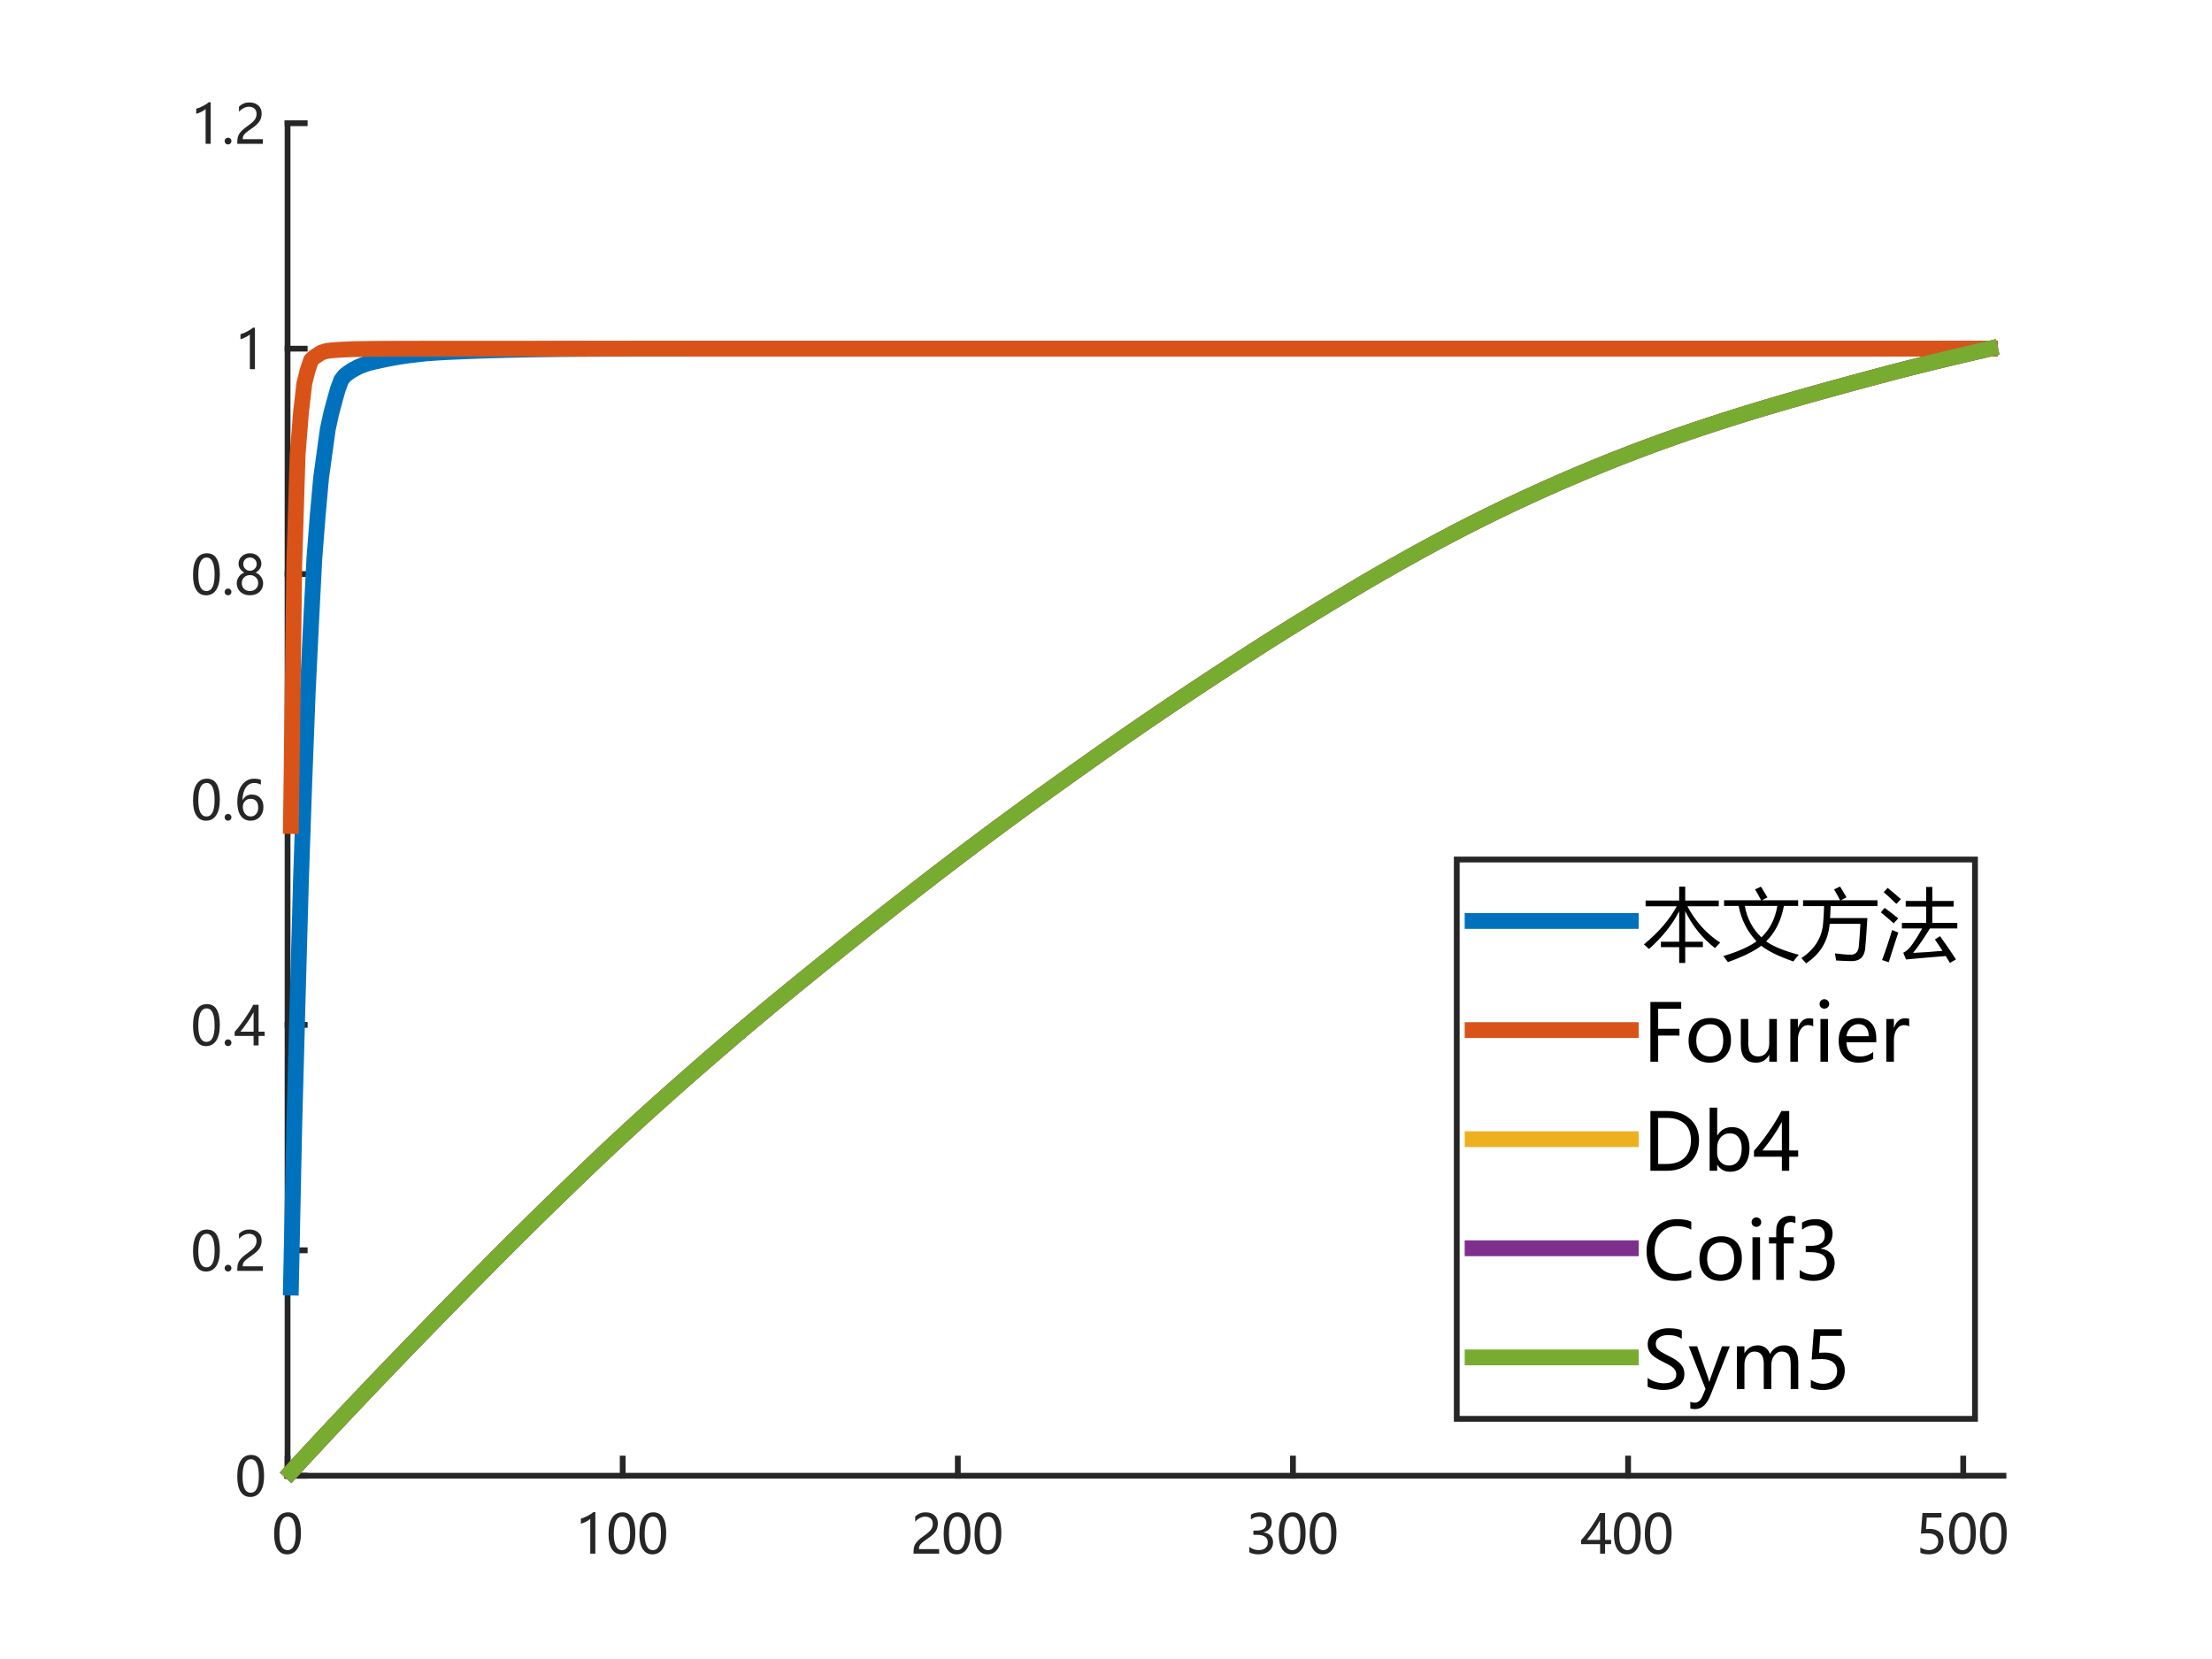 <?xml version="1.0"?>
<!DOCTYPE svg PUBLIC '-//W3C//DTD SVG 1.0//EN'
          'http://www.w3.org/TR/2001/REC-SVG-20010904/DTD/svg10.dtd'>
<svg xmlns:xlink="http://www.w3.org/1999/xlink" style="fill-opacity:1; color-rendering:auto; color-interpolation:auto; text-rendering:auto; stroke:black; stroke-linecap:square; stroke-miterlimit:10; shape-rendering:auto; stroke-opacity:1; fill:black; stroke-dasharray:none; font-weight:normal; stroke-width:1; font-family:'Dialog'; font-style:normal; stroke-linejoin:miter; font-size:12px; stroke-dashoffset:0; image-rendering:auto;" width="700" height="525" xmlns="http://www.w3.org/2000/svg"
><rect width="100%" height="100%" fill="#333333" stroke="none"/><!--Generated by the Batik Graphics2D SVG Generator--><defs id="genericDefs"
  /><g
  ><defs id="defs1"
    ><clipPath clipPathUnits="userSpaceOnUse" id="clipPath1"
      ><path d="M0 0 L700 0 L700 525 L0 525 L0 0 Z"
      /></clipPath
    ></defs
    ><g style="fill:white; stroke:white;"
    ><rect x="0" y="0" width="700" style="clip-path:url(#clipPath1); stroke:none;" height="525"
    /></g
    ><g style="fill:white; text-rendering:optimizeSpeed; color-rendering:optimizeSpeed; image-rendering:optimizeSpeed; shape-rendering:crispEdges; stroke:white; color-interpolation:sRGB;"
    ><rect x="0" width="700" height="525" y="0" style="stroke:none;"
      /><path style="stroke:none;" d="M91 467 L634 467 L634 39 L91 39 Z"
    /></g
    ><g style="fill:rgb(38,38,38); text-rendering:geometricPrecision; image-rendering:optimizeQuality; color-rendering:optimizeQuality; stroke-linejoin:round; stroke:rgb(38,38,38); color-interpolation:linearRGB; stroke-width:1.833;"
    ><line y2="467" style="fill:none;" x1="91" x2="634" y1="467"
      /><line y2="461.57" style="fill:none;" x1="91" x2="91" y1="467"
      /><line y2="461.57" style="fill:none;" x1="197.055" x2="197.055" y1="467"
      /><line y2="461.57" style="fill:none;" x1="303.109" x2="303.109" y1="467"
      /><line y2="461.57" style="fill:none;" x1="409.164" x2="409.164" y1="467"
      /><line y2="461.57" style="fill:none;" x1="515.219" x2="515.219" y1="467"
      /><line y2="461.57" style="fill:none;" x1="621.273" x2="621.273" y1="467"
    /></g
    ><g transform="translate(91,473.667)" style="font-size:16.667px; fill:rgb(38,38,38); text-rendering:geometricPrecision; image-rendering:optimizeQuality; color-rendering:optimizeQuality; font-family:'微软雅黑'; stroke:rgb(38,38,38); color-interpolation:linearRGB;"
    ><path style="stroke:none;" d="M-4.25 11.828 Q-4.25 8.422 -3.117 6.672 Q-1.984 4.922 0.156 4.922 Q4.234 4.922 4.234 11.516 Q4.234 14.766 3.086 16.492 Q1.938 18.219 -0.141 18.219 Q-2.094 18.219 -3.172 16.578 Q-4.25 14.938 -4.25 11.828 ZM-2.578 11.75 Q-2.578 16.875 0.016 16.875 Q2.578 16.875 2.578 11.672 Q2.578 6.281 0.062 6.281 Q-2.578 6.281 -2.578 11.75 Z"
    /></g
    ><g transform="translate(197.055,473.667)" style="font-size:16.667px; fill:rgb(38,38,38); text-rendering:geometricPrecision; image-rendering:optimizeQuality; color-rendering:optimizeQuality; font-family:'微软雅黑'; stroke:rgb(38,38,38); color-interpolation:linearRGB;"
    ><path style="stroke:none;" d="M-10.266 18 L-10.266 7 Q-10.656 7.391 -11.562 7.859 Q-12.469 8.328 -13.234 8.516 L-13.234 6.922 Q-12.219 6.641 -11.055 6.023 Q-9.891 5.406 -9.266 4.859 L-8.656 4.859 L-8.656 18 L-10.266 18 ZM-4.482 11.828 Q-4.482 8.422 -3.349 6.672 Q-2.217 4.922 -0.076 4.922 Q4.002 4.922 4.002 11.516 Q4.002 14.766 2.854 16.492 Q1.705 18.219 -0.373 18.219 Q-2.326 18.219 -3.404 16.578 Q-4.482 14.938 -4.482 11.828 ZM-2.811 11.75 Q-2.811 16.875 -0.217 16.875 Q2.346 16.875 2.346 11.672 Q2.346 6.281 -0.17 6.281 Q-2.811 6.281 -2.811 11.75 ZM5.285 11.828 Q5.285 8.422 6.418 6.672 Q7.551 4.922 9.692 4.922 Q13.77 4.922 13.77 11.516 Q13.77 14.766 12.621 16.492 Q11.473 18.219 9.395 18.219 Q7.442 18.219 6.363 16.578 Q5.285 14.938 5.285 11.828 ZM6.957 11.75 Q6.957 16.875 9.551 16.875 Q12.113 16.875 12.113 11.672 Q12.113 6.281 9.598 6.281 Q6.957 6.281 6.957 11.75 Z"
    /></g
    ><g transform="translate(303.109,473.667)" style="font-size:16.667px; fill:rgb(38,38,38); text-rendering:geometricPrecision; image-rendering:optimizeQuality; color-rendering:optimizeQuality; font-family:'微软雅黑'; stroke:rgb(38,38,38); color-interpolation:linearRGB;"
    ><path style="stroke:none;" d="M-7.922 8.516 Q-7.922 7.469 -8.578 6.875 Q-9.234 6.281 -10.359 6.281 Q-11.156 6.281 -11.969 6.688 Q-12.781 7.094 -13.484 7.859 L-13.484 6.281 Q-12.859 5.625 -12.055 5.273 Q-11.25 4.922 -10.172 4.922 Q-8.438 4.922 -7.375 5.859 Q-6.312 6.797 -6.312 8.391 Q-6.312 9.812 -6.961 10.844 Q-7.609 11.875 -9.188 12.969 Q-10.797 14.078 -11.344 14.562 Q-11.891 15.047 -12.102 15.484 Q-12.312 15.922 -12.312 16.562 L-5.922 16.562 L-5.922 18 L-14.016 18 L-14.016 17.359 Q-14.016 16.25 -13.711 15.477 Q-13.406 14.703 -12.711 13.969 Q-12.016 13.234 -10.531 12.203 Q-9.016 11.141 -8.469 10.336 Q-7.922 9.531 -7.922 8.516 ZM-4.482 11.828 Q-4.482 8.422 -3.349 6.672 Q-2.217 4.922 -0.076 4.922 Q4.002 4.922 4.002 11.516 Q4.002 14.766 2.854 16.492 Q1.705 18.219 -0.373 18.219 Q-2.326 18.219 -3.404 16.578 Q-4.482 14.938 -4.482 11.828 ZM-2.811 11.75 Q-2.811 16.875 -0.217 16.875 Q2.346 16.875 2.346 11.672 Q2.346 6.281 -0.17 6.281 Q-2.811 6.281 -2.811 11.75 ZM5.285 11.828 Q5.285 8.422 6.418 6.672 Q7.551 4.922 9.692 4.922 Q13.77 4.922 13.77 11.516 Q13.77 14.766 12.621 16.492 Q11.473 18.219 9.395 18.219 Q7.442 18.219 6.363 16.578 Q5.285 14.938 5.285 11.828 ZM6.957 11.75 Q6.957 16.875 9.551 16.875 Q12.113 16.875 12.113 11.672 Q12.113 6.281 9.598 6.281 Q6.957 6.281 6.957 11.75 Z"
    /></g
    ><g transform="translate(409.164,473.667)" style="font-size:16.667px; fill:rgb(38,38,38); text-rendering:geometricPrecision; image-rendering:optimizeQuality; color-rendering:optimizeQuality; font-family:'微软雅黑'; stroke:rgb(38,38,38); color-interpolation:linearRGB;"
    ><path style="stroke:none;" d="M-13.812 15.844 Q-12.5 16.875 -10.828 16.875 Q-9.5 16.875 -8.727 16.219 Q-7.953 15.562 -7.953 14.469 Q-7.953 12.031 -11.453 12.031 L-12.516 12.031 L-12.516 10.688 L-11.5 10.688 Q-8.406 10.688 -8.406 8.391 Q-8.406 6.281 -10.766 6.281 Q-12.125 6.281 -13.312 7.188 L-13.312 5.656 Q-12.047 4.922 -10.375 4.922 Q-8.719 4.922 -7.727 5.781 Q-6.734 6.641 -6.734 8.016 Q-6.734 10.531 -9.312 11.266 L-9.312 11.297 Q-7.906 11.438 -7.102 12.273 Q-6.297 13.109 -6.297 14.359 Q-6.297 16.094 -7.547 17.156 Q-8.797 18.219 -10.859 18.219 Q-12.688 18.219 -13.812 17.531 L-13.812 15.844 ZM-4.482 11.828 Q-4.482 8.422 -3.349 6.672 Q-2.217 4.922 -0.076 4.922 Q4.002 4.922 4.002 11.516 Q4.002 14.766 2.854 16.492 Q1.705 18.219 -0.373 18.219 Q-2.326 18.219 -3.404 16.578 Q-4.482 14.938 -4.482 11.828 ZM-2.811 11.75 Q-2.811 16.875 -0.217 16.875 Q2.346 16.875 2.346 11.672 Q2.346 6.281 -0.17 6.281 Q-2.811 6.281 -2.811 11.75 ZM5.285 11.828 Q5.285 8.422 6.418 6.672 Q7.551 4.922 9.692 4.922 Q13.77 4.922 13.77 11.516 Q13.77 14.766 12.621 16.492 Q11.473 18.219 9.395 18.219 Q7.442 18.219 6.363 16.578 Q5.285 14.938 5.285 11.828 ZM6.957 11.75 Q6.957 16.875 9.551 16.875 Q12.113 16.875 12.113 11.672 Q12.113 6.281 9.598 6.281 Q6.957 6.281 6.957 11.75 Z"
    /></g
    ><g transform="translate(515.219,473.667)" style="font-size:16.667px; fill:rgb(38,38,38); text-rendering:geometricPrecision; image-rendering:optimizeQuality; color-rendering:optimizeQuality; font-family:'微软雅黑'; stroke:rgb(38,38,38); color-interpolation:linearRGB;"
    ><path style="stroke:none;" d="M-7.281 5.141 L-7.281 13.641 L-5.359 13.641 L-5.359 14.984 L-7.281 14.984 L-7.281 18 L-8.859 18 L-8.859 14.984 L-14.859 14.984 L-14.859 13.703 Q-13.25 11.906 -11.633 9.555 Q-10.016 7.203 -8.969 5.141 L-7.281 5.141 ZM-13.031 13.641 L-8.859 13.641 L-8.859 7.5 Q-9.719 9.062 -10.711 10.516 Q-11.703 11.969 -13.031 13.641 ZM-4.482 11.828 Q-4.482 8.422 -3.349 6.672 Q-2.217 4.922 -0.076 4.922 Q4.002 4.922 4.002 11.516 Q4.002 14.766 2.854 16.492 Q1.705 18.219 -0.373 18.219 Q-2.326 18.219 -3.404 16.578 Q-4.482 14.938 -4.482 11.828 ZM-2.811 11.75 Q-2.811 16.875 -0.217 16.875 Q2.346 16.875 2.346 11.672 Q2.346 6.281 -0.17 6.281 Q-2.811 6.281 -2.811 11.75 ZM5.285 11.828 Q5.285 8.422 6.418 6.672 Q7.551 4.922 9.692 4.922 Q13.77 4.922 13.77 11.516 Q13.77 14.766 12.621 16.492 Q11.473 18.219 9.395 18.219 Q7.442 18.219 6.363 16.578 Q5.285 14.938 5.285 11.828 ZM6.957 11.75 Q6.957 16.875 9.551 16.875 Q12.113 16.875 12.113 11.672 Q12.113 6.281 9.598 6.281 Q6.957 6.281 6.957 11.75 Z"
    /></g
    ><g transform="translate(621.273,473.667)" style="font-size:16.667px; fill:rgb(38,38,38); text-rendering:geometricPrecision; image-rendering:optimizeQuality; color-rendering:optimizeQuality; font-family:'微软雅黑'; stroke:rgb(38,38,38); color-interpolation:linearRGB;"
    ><path style="stroke:none;" d="M-6.25 14.031 Q-6.25 15.922 -7.5 17.07 Q-8.75 18.219 -10.859 18.219 Q-12.672 18.219 -13.562 17.688 L-13.562 16.031 Q-12.25 16.875 -10.906 16.875 Q-9.547 16.875 -8.727 16.133 Q-7.906 15.391 -7.906 14.156 Q-7.906 12.922 -8.766 12.242 Q-9.625 11.562 -11.188 11.562 Q-12.406 11.562 -13.375 11.672 L-12.906 5.141 L-6.891 5.141 L-6.891 6.562 L-11.531 6.562 L-11.797 10.219 L-10.625 10.156 Q-8.578 10.156 -7.414 11.18 Q-6.25 12.203 -6.25 14.031 ZM-4.482 11.828 Q-4.482 8.422 -3.349 6.672 Q-2.217 4.922 -0.076 4.922 Q4.002 4.922 4.002 11.516 Q4.002 14.766 2.854 16.492 Q1.705 18.219 -0.373 18.219 Q-2.326 18.219 -3.404 16.578 Q-4.482 14.938 -4.482 11.828 ZM-2.811 11.75 Q-2.811 16.875 -0.217 16.875 Q2.346 16.875 2.346 11.672 Q2.346 6.281 -0.17 6.281 Q-2.811 6.281 -2.811 11.75 ZM5.285 11.828 Q5.285 8.422 6.418 6.672 Q7.551 4.922 9.692 4.922 Q13.77 4.922 13.77 11.516 Q13.77 14.766 12.621 16.492 Q11.473 18.219 9.395 18.219 Q7.442 18.219 6.363 16.578 Q5.285 14.938 5.285 11.828 ZM6.957 11.75 Q6.957 16.875 9.551 16.875 Q12.113 16.875 12.113 11.672 Q12.113 6.281 9.598 6.281 Q6.957 6.281 6.957 11.75 Z"
    /></g
    ><g style="fill:rgb(38,38,38); text-rendering:geometricPrecision; image-rendering:optimizeQuality; color-rendering:optimizeQuality; stroke-linejoin:round; stroke:rgb(38,38,38); color-interpolation:linearRGB; stroke-width:1.833;"
    ><line y2="39" style="fill:none;" x1="91" x2="91" y1="467"
      /><line y2="467" style="fill:none;" x1="91" x2="96.43" y1="467"
      /><line y2="395.667" style="fill:none;" x1="91" x2="96.43" y1="395.667"
      /><line y2="324.333" style="fill:none;" x1="91" x2="96.43" y1="324.333"
      /><line y2="253" style="fill:none;" x1="91" x2="96.43" y1="253"
      /><line y2="181.667" style="fill:none;" x1="91" x2="96.43" y1="181.667"
      /><line y2="110.333" style="fill:none;" x1="91" x2="96.43" y1="110.333"
      /><line y2="39" style="fill:none;" x1="91" x2="96.43" y1="39"
    /></g
    ><g transform="translate(84.333,467)" style="font-size:16.667px; fill:rgb(38,38,38); text-rendering:geometricPrecision; image-rendering:optimizeQuality; color-rendering:optimizeQuality; font-family:'微软雅黑'; stroke:rgb(38,38,38); color-interpolation:linearRGB;"
    ><path style="stroke:none;" d="M-9.25 0.328 Q-9.25 -3.078 -8.117 -4.828 Q-6.984 -6.578 -4.844 -6.578 Q-0.766 -6.578 -0.766 0.016 Q-0.766 3.266 -1.914 4.992 Q-3.062 6.719 -5.141 6.719 Q-7.094 6.719 -8.172 5.078 Q-9.25 3.438 -9.25 0.328 ZM-7.578 0.25 Q-7.578 5.375 -4.984 5.375 Q-2.422 5.375 -2.422 0.172 Q-2.422 -5.219 -4.938 -5.219 Q-7.578 -5.219 -7.578 0.25 Z"
    /></g
    ><g transform="translate(84.333,395.667)" style="font-size:16.667px; fill:rgb(38,38,38); text-rendering:geometricPrecision; image-rendering:optimizeQuality; color-rendering:optimizeQuality; font-family:'微软雅黑'; stroke:rgb(38,38,38); color-interpolation:linearRGB;"
    ><path style="stroke:none;" d="M-23.25 0.328 Q-23.25 -3.078 -22.117 -4.828 Q-20.984 -6.578 -18.844 -6.578 Q-14.766 -6.578 -14.766 0.016 Q-14.766 3.266 -15.914 4.992 Q-17.062 6.719 -19.141 6.719 Q-21.094 6.719 -22.172 5.078 Q-23.25 3.438 -23.25 0.328 ZM-21.578 0.25 Q-21.578 5.375 -18.984 5.375 Q-16.422 5.375 -16.422 0.172 Q-16.422 -5.219 -18.938 -5.219 Q-21.578 -5.219 -21.578 0.25 ZM-13.248 5.641 Q-13.248 5.203 -12.935 4.891 Q-12.623 4.578 -12.17 4.578 Q-11.701 4.578 -11.396 4.891 Q-11.092 5.203 -11.092 5.641 Q-11.092 6.078 -11.396 6.391 Q-11.701 6.703 -12.185 6.703 Q-12.639 6.703 -12.943 6.391 Q-13.248 6.078 -13.248 5.641 ZM-3.145 -2.984 Q-3.145 -4.031 -3.801 -4.625 Q-4.457 -5.219 -5.582 -5.219 Q-6.379 -5.219 -7.192 -4.812 Q-8.004 -4.406 -8.707 -3.641 L-8.707 -5.219 Q-8.082 -5.875 -7.277 -6.227 Q-6.473 -6.578 -5.395 -6.578 Q-3.66 -6.578 -2.598 -5.641 Q-1.535 -4.703 -1.535 -3.109 Q-1.535 -1.688 -2.184 -0.656 Q-2.832 0.375 -4.41 1.469 Q-6.02 2.578 -6.567 3.062 Q-7.113 3.547 -7.324 3.984 Q-7.535 4.422 -7.535 5.062 L-1.145 5.062 L-1.145 6.5 L-9.238 6.5 L-9.238 5.859 Q-9.238 4.75 -8.934 3.977 Q-8.629 3.203 -7.934 2.469 Q-7.238 1.734 -5.754 0.703 Q-4.238 -0.359 -3.692 -1.164 Q-3.145 -1.969 -3.145 -2.984 Z"
    /></g
    ><g transform="translate(84.333,324.333)" style="font-size:16.667px; fill:rgb(38,38,38); text-rendering:geometricPrecision; image-rendering:optimizeQuality; color-rendering:optimizeQuality; font-family:'微软雅黑'; stroke:rgb(38,38,38); color-interpolation:linearRGB;"
    ><path style="stroke:none;" d="M-23.25 0.328 Q-23.25 -3.078 -22.117 -4.828 Q-20.984 -6.578 -18.844 -6.578 Q-14.766 -6.578 -14.766 0.016 Q-14.766 3.266 -15.914 4.992 Q-17.062 6.719 -19.141 6.719 Q-21.094 6.719 -22.172 5.078 Q-23.25 3.438 -23.25 0.328 ZM-21.578 0.25 Q-21.578 5.375 -18.984 5.375 Q-16.422 5.375 -16.422 0.172 Q-16.422 -5.219 -18.938 -5.219 Q-21.578 -5.219 -21.578 0.25 ZM-13.248 5.641 Q-13.248 5.203 -12.935 4.891 Q-12.623 4.578 -12.17 4.578 Q-11.701 4.578 -11.396 4.891 Q-11.092 5.203 -11.092 5.641 Q-11.092 6.078 -11.396 6.391 Q-11.701 6.703 -12.185 6.703 Q-12.639 6.703 -12.943 6.391 Q-13.248 6.078 -13.248 5.641 ZM-2.504 -6.359 L-2.504 2.141 L-0.582 2.141 L-0.582 3.484 L-2.504 3.484 L-2.504 6.5 L-4.082 6.5 L-4.082 3.484 L-10.082 3.484 L-10.082 2.203 Q-8.473 0.406 -6.856 -1.945 Q-5.238 -4.297 -4.192 -6.359 L-2.504 -6.359 ZM-8.254 2.141 L-4.082 2.141 L-4.082 -4 Q-4.942 -2.438 -5.934 -0.984 Q-6.926 0.469 -8.254 2.141 Z"
    /></g
    ><g transform="translate(84.333,253)" style="font-size:16.667px; fill:rgb(38,38,38); text-rendering:geometricPrecision; image-rendering:optimizeQuality; color-rendering:optimizeQuality; font-family:'微软雅黑'; stroke:rgb(38,38,38); color-interpolation:linearRGB;"
    ><path style="stroke:none;" d="M-23.25 0.328 Q-23.25 -3.078 -22.117 -4.828 Q-20.984 -6.578 -18.844 -6.578 Q-14.766 -6.578 -14.766 0.016 Q-14.766 3.266 -15.914 4.992 Q-17.062 6.719 -19.141 6.719 Q-21.094 6.719 -22.172 5.078 Q-23.25 3.438 -23.25 0.328 ZM-21.578 0.25 Q-21.578 5.375 -18.984 5.375 Q-16.422 5.375 -16.422 0.172 Q-16.422 -5.219 -18.938 -5.219 Q-21.578 -5.219 -21.578 0.25 ZM-13.248 5.641 Q-13.248 5.203 -12.935 4.891 Q-12.623 4.578 -12.17 4.578 Q-11.701 4.578 -11.396 4.891 Q-11.092 5.203 -11.092 5.641 Q-11.092 6.078 -11.396 6.391 Q-11.701 6.703 -12.185 6.703 Q-12.639 6.703 -12.943 6.391 Q-13.248 6.078 -13.248 5.641 ZM-1.77 -4.703 Q-2.77 -5.219 -3.879 -5.219 Q-5.535 -5.219 -6.551 -3.766 Q-7.567 -2.312 -7.582 0.203 L-7.535 0.203 Q-6.629 -1.562 -4.629 -1.562 Q-2.957 -1.562 -1.965 -0.477 Q-0.973 0.609 -0.973 2.406 Q-0.973 4.297 -2.121 5.508 Q-3.27 6.719 -5.051 6.719 Q-7.004 6.719 -8.121 5.188 Q-9.238 3.656 -9.238 0.844 Q-9.238 -2.562 -7.777 -4.57 Q-6.317 -6.578 -3.926 -6.578 Q-2.551 -6.578 -1.77 -6.203 L-1.77 -4.703 ZM-7.488 2.297 Q-7.488 3.562 -6.809 4.469 Q-6.129 5.375 -5.004 5.375 Q-3.942 5.375 -3.277 4.594 Q-2.613 3.812 -2.613 2.578 Q-2.613 1.25 -3.246 0.516 Q-3.879 -0.219 -5.02 -0.219 Q-6.129 -0.219 -6.809 0.523 Q-7.488 1.266 -7.488 2.297 Z"
    /></g
    ><g transform="translate(84.333,181.667)" style="font-size:16.667px; fill:rgb(38,38,38); text-rendering:geometricPrecision; image-rendering:optimizeQuality; color-rendering:optimizeQuality; font-family:'微软雅黑'; stroke:rgb(38,38,38); color-interpolation:linearRGB;"
    ><path style="stroke:none;" d="M-23.25 0.328 Q-23.25 -3.078 -22.117 -4.828 Q-20.984 -6.578 -18.844 -6.578 Q-14.766 -6.578 -14.766 0.016 Q-14.766 3.266 -15.914 4.992 Q-17.062 6.719 -19.141 6.719 Q-21.094 6.719 -22.172 5.078 Q-23.25 3.438 -23.25 0.328 ZM-21.578 0.25 Q-21.578 5.375 -18.984 5.375 Q-16.422 5.375 -16.422 0.172 Q-16.422 -5.219 -18.938 -5.219 Q-21.578 -5.219 -21.578 0.25 ZM-13.248 5.641 Q-13.248 5.203 -12.935 4.891 Q-12.623 4.578 -12.17 4.578 Q-11.701 4.578 -11.396 4.891 Q-11.092 5.203 -11.092 5.641 Q-11.092 6.078 -11.396 6.391 Q-11.701 6.703 -12.185 6.703 Q-12.639 6.703 -12.943 6.391 Q-13.248 6.078 -13.248 5.641 ZM-9.41 2.906 Q-9.41 1.797 -8.746 0.859 Q-8.082 -0.078 -7.035 -0.469 Q-7.879 -0.953 -8.363 -1.688 Q-8.848 -2.422 -8.848 -3.281 Q-8.848 -4.203 -8.379 -4.953 Q-7.91 -5.703 -7.082 -6.141 Q-6.254 -6.578 -5.238 -6.578 Q-4.223 -6.578 -3.387 -6.148 Q-2.551 -5.719 -2.09 -4.961 Q-1.629 -4.203 -1.629 -3.281 Q-1.629 -2.438 -2.106 -1.695 Q-2.582 -0.953 -3.426 -0.469 Q-2.379 -0.062 -1.723 0.875 Q-1.067 1.812 -1.067 2.906 Q-1.067 4.016 -1.59 4.883 Q-2.113 5.75 -3.074 6.227 Q-4.035 6.703 -5.238 6.703 Q-6.442 6.703 -7.395 6.227 Q-8.348 5.75 -8.879 4.875 Q-9.41 4 -9.41 2.906 ZM-7.817 2.844 Q-7.817 3.984 -7.113 4.672 Q-6.41 5.359 -5.238 5.359 Q-4.082 5.359 -3.356 4.656 Q-2.629 3.953 -2.629 2.844 Q-2.629 1.781 -3.363 1.055 Q-4.098 0.328 -5.238 0.328 Q-6.348 0.328 -7.082 1.039 Q-7.817 1.75 -7.817 2.844 ZM-7.348 -3.156 Q-7.348 -2.297 -6.738 -1.672 Q-6.129 -1.047 -5.238 -1.047 Q-4.363 -1.047 -3.731 -1.672 Q-3.098 -2.297 -3.098 -3.156 Q-3.098 -4.031 -3.707 -4.633 Q-4.317 -5.234 -5.238 -5.234 Q-6.145 -5.234 -6.746 -4.641 Q-7.348 -4.047 -7.348 -3.156 Z"
    /></g
    ><g transform="translate(84.333,110.333)" style="font-size:16.667px; fill:rgb(38,38,38); text-rendering:geometricPrecision; image-rendering:optimizeQuality; color-rendering:optimizeQuality; font-family:'微软雅黑'; stroke:rgb(38,38,38); color-interpolation:linearRGB;"
    ><path style="stroke:none;" d="M-5.266 6.5 L-5.266 -4.5 Q-5.656 -4.109 -6.562 -3.641 Q-7.469 -3.172 -8.234 -2.984 L-8.234 -4.578 Q-7.219 -4.859 -6.055 -5.477 Q-4.891 -6.094 -4.266 -6.641 L-3.656 -6.641 L-3.656 6.5 L-5.266 6.5 Z"
    /></g
    ><g transform="translate(84.333,39)" style="font-size:16.667px; fill:rgb(38,38,38); text-rendering:geometricPrecision; image-rendering:optimizeQuality; color-rendering:optimizeQuality; font-family:'微软雅黑'; stroke:rgb(38,38,38); color-interpolation:linearRGB;"
    ><path style="stroke:none;" d="M-19.266 6.5 L-19.266 -4.5 Q-19.656 -4.109 -20.562 -3.641 Q-21.469 -3.172 -22.234 -2.984 L-22.234 -4.578 Q-21.219 -4.859 -20.055 -5.477 Q-18.891 -6.094 -18.266 -6.641 L-17.656 -6.641 L-17.656 6.5 L-19.266 6.5 ZM-13.248 5.641 Q-13.248 5.203 -12.935 4.891 Q-12.623 4.578 -12.17 4.578 Q-11.701 4.578 -11.396 4.891 Q-11.092 5.203 -11.092 5.641 Q-11.092 6.078 -11.396 6.391 Q-11.701 6.703 -12.185 6.703 Q-12.639 6.703 -12.943 6.391 Q-13.248 6.078 -13.248 5.641 ZM-3.145 -2.984 Q-3.145 -4.031 -3.801 -4.625 Q-4.457 -5.219 -5.582 -5.219 Q-6.379 -5.219 -7.192 -4.812 Q-8.004 -4.406 -8.707 -3.641 L-8.707 -5.219 Q-8.082 -5.875 -7.277 -6.227 Q-6.473 -6.578 -5.395 -6.578 Q-3.66 -6.578 -2.598 -5.641 Q-1.535 -4.703 -1.535 -3.109 Q-1.535 -1.688 -2.184 -0.656 Q-2.832 0.375 -4.41 1.469 Q-6.02 2.578 -6.567 3.062 Q-7.113 3.547 -7.324 3.984 Q-7.535 4.422 -7.535 5.062 L-1.145 5.062 L-1.145 6.5 L-9.238 6.5 L-9.238 5.859 Q-9.238 4.75 -8.934 3.977 Q-8.629 3.203 -7.934 2.469 Q-7.238 1.734 -5.754 0.703 Q-4.238 -0.359 -3.692 -1.164 Q-3.145 -1.969 -3.145 -2.984 Z"
    /></g
    ><g style="stroke-linecap:butt; fill:rgb(0,114,189); text-rendering:geometricPrecision; image-rendering:optimizeQuality; color-rendering:optimizeQuality; stroke-linejoin:round; stroke:rgb(0,114,189); color-interpolation:linearRGB; stroke-width:5;"
    ><path d="M92.061 407.456 L93.121 356.463 L94.182 316.768 L95.242 278.538 L96.303 247.479 L97.363 219.681 L98.424 197.448 L99.484 176.722 L100.545 163.082 L101.606 151.282 L102.666 143.54 L103.727 135.873 L104.787 130.945 L105.848 126.959 L106.908 123.193 L107.969 120.297 L109.029 118.915 L110.09 118.075 L111.15 117.335 L112.211 116.732 L113.272 116.178 L114.332 115.717 L115.393 115.328 L116.453 114.978 L117.514 114.694 L118.574 114.446 L119.635 114.211 L120.695 113.983 L121.756 113.761 L122.816 113.54 L123.877 113.338 L124.938 113.141 L125.998 112.968 L127.059 112.797 L128.119 112.632 L129.18 112.491 L130.24 112.362 L131.301 112.236 L132.361 112.111 L133.422 111.991 L134.482 111.871 L135.543 111.785 L136.603 111.71 L137.664 111.638 L138.725 111.571 L139.785 111.506 L140.846 111.447 L141.906 111.392 L142.967 111.346 L144.027 111.299 L145.088 111.253 L146.148 111.208 L147.209 111.163 L148.269 111.12 L149.33 111.079 L150.391 111.037 L151.451 111 L152.512 110.966 L153.572 110.932 L154.633 110.9 L155.693 110.869 L156.754 110.838 L157.815 110.81 L158.875 110.782 L159.935 110.755 L160.996 110.729 L162.057 110.702 L163.117 110.679 L164.178 110.656 L165.238 110.635 L166.299 110.615 L167.359 110.596 L168.42 110.578 L169.481 110.56 L170.541 110.544 L171.602 110.529 L172.662 110.516 L173.723 110.503 L174.783 110.491 L175.844 110.479 L176.904 110.468 L177.965 110.457 L179.025 110.448 L180.086 110.439 L181.147 110.431 L182.207 110.424 L183.268 110.417 L184.328 110.411 L185.389 110.405 L186.449 110.4 L187.51 110.395 L188.57 110.391 L189.631 110.386 L190.691 110.383 L191.752 110.379 L192.812 110.377 L193.873 110.375 L194.934 110.373 L195.994 110.371 L197.055 110.37 L198.115 110.368 L199.176 110.367 L200.236 110.365 L201.297 110.364 L202.357 110.362 L203.418 110.361 L204.478 110.36 L205.539 110.358 L206.6 110.357 L207.66 110.356 L208.721 110.355 L209.781 110.354 L210.842 110.353 L211.902 110.352 L212.963 110.351 L214.023 110.351 L215.084 110.35 L216.144 110.349 L217.205 110.349 L218.266 110.348 L219.326 110.347 L220.387 110.347 L221.447 110.346 L222.508 110.346 L223.568 110.345 L224.629 110.345 L225.69 110.344 L226.75 110.344 L227.81 110.343 L228.871 110.343 L229.932 110.343 L230.992 110.342 L232.053 110.342 L233.113 110.341 L234.174 110.341 L235.234 110.341 L236.295 110.341 L237.356 110.34 L238.416 110.34 L239.477 110.34 L240.537 110.339 L241.598 110.339 L242.658 110.339 L243.719 110.338 L244.779 110.338 L245.84 110.338 L246.9 110.338 L247.961 110.338 L249.022 110.338 L250.082 110.337 L251.143 110.337 L252.203 110.337 L253.264 110.337 L254.324 110.337 L255.385 110.337 L256.445 110.336 L257.506 110.336 L258.566 110.336 L259.627 110.336 L260.688 110.336 L261.748 110.336 L262.809 110.336 L263.869 110.336 L264.93 110.335 L265.99 110.335 L267.051 110.335 L268.111 110.335 L269.172 110.335 L270.232 110.335 L271.293 110.335 L272.353 110.335 L273.414 110.335 L274.475 110.335 L275.535 110.335 L276.596 110.335 L277.656 110.335 L278.717 110.335 L279.777 110.335 L280.838 110.334 L281.898 110.334 L282.959 110.334 L284.019 110.334 L285.08 110.334 L286.141 110.334 L287.201 110.334 L288.262 110.334 L289.322 110.334 L290.383 110.334 L291.443 110.334 L292.504 110.334 L293.565 110.334 L294.625 110.334 L295.685 110.334 L296.746 110.334 L297.807 110.334 L298.867 110.334 L299.928 110.334 L300.988 110.334 L302.049 110.334 L303.109 110.334 L304.17 110.334 L305.231 110.334 L306.291 110.334 L307.352 110.334 L308.412 110.334 L309.473 110.334 L310.533 110.334 L311.594 110.334 L312.654 110.334 L313.715 110.334 L314.775 110.334 L315.836 110.334 L316.897 110.334 L317.957 110.334 L319.018 110.334 L320.078 110.334 L321.139 110.334 L322.199 110.334 L323.26 110.334 L324.32 110.334 L325.381 110.334 L326.441 110.334 L327.502 110.334 L328.562 110.334 L329.623 110.334 L330.684 110.334 L331.744 110.333 L332.805 110.333 L333.865 110.333 L334.926 110.333 L335.986 110.333 L337.047 110.333 L338.107 110.333 L339.168 110.333 L340.228 110.333 L341.289 110.333 L342.35 110.333 L343.41 110.333 L344.471 110.333 L345.531 110.333 L346.592 110.333 L347.652 110.333 L348.713 110.333 L349.773 110.333 L350.834 110.333 L351.894 110.333 L352.955 110.333 L354.016 110.333 L355.076 110.333 L356.137 110.333 L357.197 110.333 L358.258 110.333 L359.318 110.333 L360.379 110.333 L361.44 110.333 L362.5 110.333 L363.56 110.333 L364.621 110.333 L365.682 110.333 L366.742 110.333 L367.803 110.333 L368.863 110.333 L369.924 110.333 L370.984 110.333 L372.045 110.333 L373.106 110.333 L374.166 110.333 L375.227 110.333 L376.287 110.333 L377.348 110.333 L378.408 110.333 L379.469 110.333 L380.529 110.333 L381.59 110.333 L382.65 110.333 L383.711 110.333 L384.772 110.333 L385.832 110.333 L386.893 110.333 L387.953 110.333 L389.014 110.333 L390.074 110.333 L391.135 110.333 L392.195 110.333 L393.256 110.333 L394.316 110.333 L395.377 110.333 L396.438 110.333 L397.498 110.333 L398.559 110.333 L399.619 110.333 L400.68 110.333 L401.74 110.333 L402.801 110.333 L403.861 110.333 L404.922 110.333 L405.982 110.333 L407.043 110.333 L408.103 110.333 L409.164 110.333 L410.225 110.333 L411.285 110.333 L412.346 110.333 L413.406 110.333 L414.467 110.333 L415.527 110.333 L416.588 110.333 L417.648 110.333 L418.709 110.333 L419.769 110.333 L420.83 110.333 L421.891 110.333 L422.951 110.333 L424.012 110.333 L425.072 110.333 L426.133 110.333 L427.193 110.333 L428.254 110.333 L429.315 110.333 L430.375 110.333 L431.435 110.333 L432.496 110.333 L433.557 110.333 L434.617 110.333 L435.678 110.333 L436.738 110.333 L437.799 110.333 L438.859 110.333 L439.92 110.333 L440.981 110.333 L442.041 110.333 L443.102 110.333 L444.162 110.333 L445.223 110.333 L446.283 110.333 L447.344 110.333 L448.404 110.333 L449.465 110.333 L450.525 110.333 L451.586 110.333 L452.647 110.333 L453.707 110.333 L454.768 110.333 L455.828 110.333 L456.889 110.333 L457.949 110.333 L459.01 110.333 L460.07 110.333 L461.131 110.333 L462.191 110.333 L463.252 110.333 L464.312 110.333 L465.373 110.333 L466.434 110.333 L467.494 110.333 L468.555 110.333 L469.615 110.333 L470.676 110.333 L471.736 110.333 L472.797 110.333 L473.857 110.333 L474.918 110.333 L475.978 110.333 L477.039 110.333 L478.1 110.333 L479.16 110.333 L480.221 110.333 L481.281 110.333 L482.342 110.333 L483.402 110.333 L484.463 110.333 L485.523 110.333 L486.584 110.333 L487.644 110.333 L488.705 110.333 L489.766 110.333 L490.826 110.333 L491.887 110.333 L492.947 110.333 L494.008 110.333 L495.068 110.333 L496.129 110.333 L497.19 110.333 L498.25 110.333 L499.31 110.333 L500.371 110.333 L501.432 110.333 L502.492 110.333 L503.553 110.333 L504.613 110.333 L505.674 110.333 L506.734 110.333 L507.795 110.333 L508.856 110.333 L509.916 110.333 L510.977 110.333 L512.037 110.333 L513.098 110.333 L514.158 110.333 L515.219 110.333 L516.279 110.333 L517.34 110.333 L518.4 110.333 L519.461 110.333 L520.521 110.333 L521.582 110.333 L522.643 110.333 L523.703 110.333 L524.764 110.333 L525.824 110.333 L526.885 110.333 L527.945 110.333 L529.006 110.333 L530.066 110.333 L531.127 110.333 L532.188 110.333 L533.248 110.333 L534.309 110.333 L535.369 110.333 L536.43 110.333 L537.49 110.333 L538.551 110.333 L539.611 110.333 L540.672 110.333 L541.732 110.333 L542.793 110.333 L543.854 110.333 L544.914 110.333 L545.975 110.333 L547.035 110.333 L548.096 110.333 L549.156 110.333 L550.217 110.333 L551.277 110.333 L552.338 110.333 L553.398 110.333 L554.459 110.333 L555.519 110.333 L556.58 110.333 L557.641 110.333 L558.701 110.333 L559.762 110.333 L560.822 110.333 L561.883 110.333 L562.943 110.333 L564.004 110.333 L565.064 110.333 L566.125 110.333 L567.186 110.333 L568.246 110.333 L569.307 110.333 L570.367 110.333 L571.428 110.333 L572.488 110.333 L573.549 110.333 L574.609 110.333 L575.67 110.333 L576.731 110.333 L577.791 110.333 L578.852 110.333 L579.912 110.333 L580.973 110.333 L582.033 110.333 L583.094 110.333 L584.154 110.333 L585.215 110.333 L586.275 110.333 L587.336 110.333 L588.396 110.333 L589.457 110.333 L590.518 110.333 L591.578 110.333 L592.639 110.333 L593.699 110.333 L594.76 110.333 L595.82 110.333 L596.881 110.333 L597.941 110.333 L599.002 110.333 L600.062 110.333 L601.123 110.333 L602.184 110.333 L603.244 110.333 L604.305 110.333 L605.365 110.333 L606.426 110.333 L607.486 110.333 L608.547 110.333 L609.607 110.333 L610.668 110.333 L611.729 110.333 L612.789 110.333 L613.85 110.333 L614.91 110.333 L615.971 110.333 L617.031 110.333 L618.092 110.333 L619.152 110.333 L620.213 110.333 L621.273 110.333 L622.334 110.333 L623.394 110.333 L624.455 110.333 L625.516 110.333 L626.576 110.333 L627.637 110.333 L628.697 110.333 L629.758 110.333" style="fill:none; fill-rule:evenodd;"
      /><path d="M92.061 261.391 L93.121 178.825 L94.182 143.956 L95.242 130.588 L96.303 121.367 L97.363 117.176 L98.424 113.984 L99.484 113.004 L100.545 112.311 L101.606 111.622 L102.666 111.248 L103.727 111.005 L104.787 110.893 L105.848 110.801 L106.908 110.717 L107.969 110.66 L109.029 110.609 L110.09 110.559 L111.15 110.518 L112.211 110.487 L113.272 110.468 L114.332 110.453 L115.393 110.438 L116.453 110.425 L117.514 110.412 L118.574 110.402 L119.635 110.392 L120.695 110.384 L121.756 110.376 L122.816 110.371 L123.877 110.367 L124.938 110.363 L125.998 110.36 L127.059 110.357 L128.119 110.354 L129.18 110.352 L130.24 110.35 L131.301 110.349 L132.361 110.347 L133.422 110.346 L134.482 110.345 L135.543 110.344 L136.603 110.344 L137.664 110.343 L138.725 110.342 L139.785 110.341 L140.846 110.341 L141.906 110.34 L142.967 110.34 L144.027 110.339 L145.088 110.339 L146.148 110.338 L147.209 110.338 L148.269 110.338 L149.33 110.337 L150.391 110.337 L151.451 110.337 L152.512 110.337 L153.572 110.336 L154.633 110.336 L155.693 110.336 L156.754 110.336 L157.815 110.336 L158.875 110.335 L159.935 110.335 L160.996 110.335 L162.057 110.335 L163.117 110.335 L164.178 110.335 L165.238 110.335 L166.299 110.335 L167.359 110.335 L168.42 110.335 L169.481 110.335 L170.541 110.335 L171.602 110.335 L172.662 110.334 L173.723 110.334 L174.783 110.334 L175.844 110.334 L176.904 110.334 L177.965 110.334 L179.025 110.334 L180.086 110.334 L181.147 110.334 L182.207 110.334 L183.268 110.334 L184.328 110.334 L185.389 110.334 L186.449 110.334 L187.51 110.334 L188.57 110.334 L189.631 110.334 L190.691 110.334 L191.752 110.334 L192.812 110.334 L193.873 110.334 L194.934 110.334 L195.994 110.334 L197.055 110.334 L198.115 110.334 L199.176 110.334 L200.236 110.334 L201.297 110.334 L202.357 110.334 L203.418 110.334 L204.478 110.334 L205.539 110.334 L206.6 110.334 L207.66 110.334 L208.721 110.334 L209.781 110.334 L210.842 110.334 L211.902 110.334 L212.963 110.334 L214.023 110.334 L215.084 110.334 L216.144 110.334 L217.205 110.334 L218.266 110.334 L219.326 110.334 L220.387 110.334 L221.447 110.334 L222.508 110.334 L223.568 110.334 L224.629 110.334 L225.69 110.334 L226.75 110.334 L227.81 110.334 L228.871 110.334 L229.932 110.334 L230.992 110.334 L232.053 110.334 L233.113 110.334 L234.174 110.334 L235.234 110.334 L236.295 110.334 L237.356 110.334 L238.416 110.334 L239.477 110.334 L240.537 110.334 L241.598 110.333 L242.658 110.333 L243.719 110.333 L244.779 110.333 L245.84 110.333 L246.9 110.333 L247.961 110.333 L249.022 110.333 L250.082 110.333 L251.143 110.333 L252.203 110.333 L253.264 110.333 L254.324 110.333 L255.385 110.333 L256.445 110.333 L257.506 110.333 L258.566 110.333 L259.627 110.333 L260.688 110.333 L261.748 110.333 L262.809 110.333 L263.869 110.333 L264.93 110.333 L265.99 110.333 L267.051 110.333 L268.111 110.333 L269.172 110.333 L270.232 110.333 L271.293 110.333 L272.353 110.333 L273.414 110.333 L274.475 110.333 L275.535 110.333 L276.596 110.333 L277.656 110.333 L278.717 110.333 L279.777 110.333 L280.838 110.333 L281.898 110.333 L282.959 110.333 L284.019 110.333 L285.08 110.333 L286.141 110.333 L287.201 110.333 L288.262 110.333 L289.322 110.333 L290.383 110.333 L291.443 110.333 L292.504 110.333 L293.565 110.333 L294.625 110.333 L295.685 110.333 L296.746 110.333 L297.807 110.333 L298.867 110.333 L299.928 110.333 L300.988 110.333 L302.049 110.333 L303.109 110.333 L304.17 110.333 L305.231 110.333 L306.291 110.333 L307.352 110.333 L308.412 110.333 L309.473 110.333 L310.533 110.333 L311.594 110.333 L312.654 110.333 L313.715 110.333 L314.775 110.333 L315.836 110.333 L316.897 110.333 L317.957 110.333 L319.018 110.333 L320.078 110.333 L321.139 110.333 L322.199 110.333 L323.26 110.333 L324.32 110.333 L325.381 110.333 L326.441 110.333 L327.502 110.333 L328.562 110.333 L329.623 110.333 L330.684 110.333 L331.744 110.333 L332.805 110.333 L333.865 110.333 L334.926 110.333 L335.986 110.333 L337.047 110.333 L338.107 110.333 L339.168 110.333 L340.228 110.333 L341.289 110.333 L342.35 110.333 L343.41 110.333 L344.471 110.333 L345.531 110.333 L346.592 110.333 L347.652 110.333 L348.713 110.333 L349.773 110.333 L350.834 110.333 L351.894 110.333 L352.955 110.333 L354.016 110.333 L355.076 110.333 L356.137 110.333 L357.197 110.333 L358.258 110.333 L359.318 110.333 L360.379 110.333 L361.44 110.333 L362.5 110.333 L363.56 110.333 L364.621 110.333 L365.682 110.333 L366.742 110.333 L367.803 110.333 L368.863 110.333 L369.924 110.333 L370.984 110.333 L372.045 110.333 L373.106 110.333 L374.166 110.333 L375.227 110.333 L376.287 110.333 L377.348 110.333 L378.408 110.333 L379.469 110.333 L380.529 110.333 L381.59 110.333 L382.65 110.333 L383.711 110.333 L384.772 110.333 L385.832 110.333 L386.893 110.333 L387.953 110.333 L389.014 110.333 L390.074 110.333 L391.135 110.333 L392.195 110.333 L393.256 110.333 L394.316 110.333 L395.377 110.333 L396.438 110.333 L397.498 110.333 L398.559 110.333 L399.619 110.333 L400.68 110.333 L401.74 110.333 L402.801 110.333 L403.861 110.333 L404.922 110.333 L405.982 110.333 L407.043 110.333 L408.103 110.333 L409.164 110.333 L410.225 110.333 L411.285 110.333 L412.346 110.333 L413.406 110.333 L414.467 110.333 L415.527 110.333 L416.588 110.333 L417.648 110.333 L418.709 110.333 L419.769 110.333 L420.83 110.333 L421.891 110.333 L422.951 110.333 L424.012 110.333 L425.072 110.333 L426.133 110.333 L427.193 110.333 L428.254 110.333 L429.315 110.333 L430.375 110.333 L431.435 110.333 L432.496 110.333 L433.557 110.333 L434.617 110.333 L435.678 110.333 L436.738 110.333 L437.799 110.333 L438.859 110.333 L439.92 110.333 L440.981 110.333 L442.041 110.333 L443.102 110.333 L444.162 110.333 L445.223 110.333 L446.283 110.333 L447.344 110.333 L448.404 110.333 L449.465 110.333 L450.525 110.333 L451.586 110.333 L452.647 110.333 L453.707 110.333 L454.768 110.333 L455.828 110.333 L456.889 110.333 L457.949 110.333 L459.01 110.333 L460.07 110.333 L461.131 110.333 L462.191 110.333 L463.252 110.333 L464.312 110.333 L465.373 110.333 L466.434 110.333 L467.494 110.333 L468.555 110.333 L469.615 110.333 L470.676 110.333 L471.736 110.333 L472.797 110.333 L473.857 110.333 L474.918 110.333 L475.978 110.333 L477.039 110.333 L478.1 110.333 L479.16 110.333 L480.221 110.333 L481.281 110.333 L482.342 110.333 L483.402 110.333 L484.463 110.333 L485.523 110.333 L486.584 110.333 L487.644 110.333 L488.705 110.333 L489.766 110.333 L490.826 110.333 L491.887 110.333 L492.947 110.333 L494.008 110.333 L495.068 110.333 L496.129 110.333 L497.19 110.333 L498.25 110.333 L499.31 110.333 L500.371 110.333 L501.432 110.333 L502.492 110.333 L503.553 110.333 L504.613 110.333 L505.674 110.333 L506.734 110.333 L507.795 110.333 L508.856 110.333 L509.916 110.333 L510.977 110.333 L512.037 110.333 L513.098 110.333 L514.158 110.333 L515.219 110.333 L516.279 110.333 L517.34 110.333 L518.4 110.333 L519.461 110.333 L520.521 110.333 L521.582 110.333 L522.643 110.333 L523.703 110.333 L524.764 110.333 L525.824 110.333 L526.885 110.333 L527.945 110.333 L529.006 110.333 L530.066 110.333 L531.127 110.333 L532.188 110.333 L533.248 110.333 L534.309 110.333 L535.369 110.333 L536.43 110.333 L537.49 110.333 L538.551 110.333 L539.611 110.333 L540.672 110.333 L541.732 110.333 L542.793 110.333 L543.854 110.333 L544.914 110.333 L545.975 110.333 L547.035 110.333 L548.096 110.333 L549.156 110.333 L550.217 110.333 L551.277 110.333 L552.338 110.333 L553.398 110.333 L554.459 110.333 L555.519 110.333 L556.58 110.333 L557.641 110.333 L558.701 110.333 L559.762 110.333 L560.822 110.333 L561.883 110.333 L562.943 110.333 L564.004 110.333 L565.064 110.333 L566.125 110.333 L567.186 110.333 L568.246 110.333 L569.307 110.333 L570.367 110.333 L571.428 110.333 L572.488 110.333 L573.549 110.333 L574.609 110.333 L575.67 110.333 L576.731 110.333 L577.791 110.333 L578.852 110.333 L579.912 110.333 L580.973 110.333 L582.033 110.333 L583.094 110.333 L584.154 110.333 L585.215 110.333 L586.275 110.333 L587.336 110.333 L588.396 110.333 L589.457 110.333 L590.518 110.333 L591.578 110.333 L592.639 110.333 L593.699 110.333 L594.76 110.333 L595.82 110.333 L596.881 110.333 L597.941 110.333 L599.002 110.333 L600.062 110.333 L601.123 110.333 L602.184 110.333 L603.244 110.333 L604.305 110.333 L605.365 110.333 L606.426 110.333 L607.486 110.333 L608.547 110.333 L609.607 110.333 L610.668 110.333 L611.729 110.333 L612.789 110.333 L613.85 110.333 L614.91 110.333 L615.971 110.333 L617.031 110.333 L618.092 110.333 L619.152 110.333 L620.213 110.333 L621.273 110.333 L622.334 110.333 L623.394 110.333 L624.455 110.333 L625.516 110.333 L626.576 110.333 L627.637 110.333 L628.697 110.333 L629.758 110.333" style="fill:none; fill-rule:evenodd; stroke:rgb(217,83,25);"
      /><path d="M92.061 465.835 L93.121 464.673 L94.182 463.516 L95.242 462.363 L96.303 461.213 L97.363 460.067 L98.424 458.925 L99.484 457.785 L100.545 456.646 L101.606 455.508 L102.666 454.372 L103.727 453.237 L104.787 452.105 L105.848 450.974 L106.908 449.845 L107.969 448.717 L109.029 447.591 L110.09 446.466 L111.15 445.343 L112.211 444.224 L113.272 443.104 L114.332 441.986 L115.393 440.869 L116.453 439.755 L117.514 438.642 L118.574 437.531 L119.635 436.422 L120.695 435.313 L121.756 434.206 L122.816 433.099 L123.877 431.995 L124.938 430.894 L125.998 429.793 L127.059 428.693 L128.119 427.593 L129.18 426.496 L130.24 425.4 L131.301 424.305 L132.361 423.212 L133.422 422.12 L134.482 421.029 L135.543 419.939 L136.603 418.85 L137.664 417.761 L138.725 416.675 L139.785 415.589 L140.846 414.506 L141.906 413.422 L142.967 412.34 L144.027 411.257 L145.088 410.176 L146.148 409.097 L147.209 408.019 L148.269 406.941 L149.33 405.864 L150.391 404.789 L151.451 403.715 L152.512 402.642 L153.572 401.57 L154.633 400.5 L155.693 399.432 L156.754 398.365 L157.815 397.3 L158.875 396.235 L159.935 395.174 L160.996 394.113 L162.057 393.056 L163.117 391.999 L164.178 390.944 L165.238 389.891 L166.299 388.841 L167.359 387.794 L168.42 386.747 L169.481 385.702 L170.541 384.661 L171.602 383.622 L172.662 382.583 L173.723 381.548 L174.783 380.515 L175.844 379.484 L176.904 378.455 L177.965 377.428 L179.025 376.402 L180.086 375.377 L181.147 374.354 L182.207 373.332 L183.268 372.31 L184.328 371.29 L185.389 370.272 L186.449 369.259 L187.51 368.247 L188.57 367.239 L189.631 366.236 L190.691 365.233 L191.752 364.235 L192.812 363.24 L193.873 362.247 L194.934 361.259 L195.994 360.272 L197.055 359.289 L198.115 358.311 L199.176 357.333 L200.236 356.359 L201.297 355.389 L202.357 354.42 L203.418 353.456 L204.478 352.494 L205.539 351.534 L206.6 350.579 L207.66 349.624 L208.721 348.673 L209.781 347.725 L210.842 346.779 L211.902 345.836 L212.963 344.894 L214.023 343.956 L215.084 343.018 L216.144 342.084 L217.205 341.151 L218.266 340.221 L219.326 339.291 L220.387 338.364 L221.447 337.438 L222.508 336.515 L223.568 335.593 L224.629 334.673 L225.69 333.756 L226.75 332.841 L227.81 331.927 L228.871 331.017 L229.932 330.107 L230.992 329.201 L232.053 328.296 L233.113 327.394 L234.174 326.493 L235.234 325.595 L236.295 324.7 L237.356 323.806 L238.416 322.915 L239.477 322.026 L240.537 321.139 L241.598 320.255 L242.658 319.373 L243.719 318.492 L244.779 317.615 L245.84 316.739 L246.9 315.866 L247.961 314.995 L249.022 314.126 L250.082 313.258 L251.143 312.394 L252.203 311.531 L253.264 310.67 L254.324 309.809 L255.385 308.948 L256.445 308.087 L257.506 307.227 L258.566 306.368 L259.627 305.51 L260.688 304.653 L261.748 303.797 L262.809 302.941 L263.869 302.086 L264.93 301.233 L265.99 300.38 L267.051 299.528 L268.111 298.678 L269.172 297.829 L270.232 296.981 L271.293 296.133 L272.353 295.286 L273.414 294.442 L274.475 293.599 L275.535 292.756 L276.596 291.914 L277.656 291.074 L278.717 290.236 L279.777 289.399 L280.838 288.562 L281.898 287.728 L282.959 286.894 L284.019 286.061 L285.08 285.231 L286.141 284.401 L287.201 283.574 L288.262 282.747 L289.322 281.92 L290.383 281.097 L291.443 280.274 L292.504 279.453 L293.565 278.634 L294.625 277.815 L295.685 276.999 L296.746 276.184 L297.807 275.369 L298.867 274.558 L299.928 273.748 L300.988 272.939 L302.049 272.13 L303.109 271.326 L304.17 270.522 L305.231 269.718 L306.291 268.917 L307.352 268.118 L308.412 267.321 L309.473 266.524 L310.533 265.731 L311.594 264.938 L312.654 264.146 L313.715 263.357 L314.775 262.57 L315.836 261.784 L316.897 260.999 L317.957 260.217 L319.018 259.436 L320.078 258.656 L321.139 257.879 L322.199 257.104 L323.26 256.329 L324.32 255.556 L325.381 254.786 L326.441 254.017 L327.502 253.249 L328.562 252.482 L329.623 251.719 L330.684 250.956 L331.744 250.194 L332.805 249.434 L333.865 248.675 L334.926 247.917 L335.986 247.16 L337.047 246.403 L338.107 245.648 L339.168 244.892 L340.228 244.137 L341.289 243.384 L342.35 242.631 L343.41 241.878 L344.471 241.126 L345.531 240.375 L346.592 239.623 L347.652 238.874 L348.713 238.126 L349.773 237.381 L350.834 236.635 L351.894 235.894 L352.955 235.154 L354.016 234.414 L355.076 233.675 L356.137 232.94 L357.197 232.207 L358.258 231.474 L359.318 230.743 L360.379 230.014 L361.44 229.287 L362.5 228.562 L363.56 227.838 L364.621 227.114 L365.682 226.394 L366.742 225.675 L367.803 224.957 L368.863 224.24 L369.924 223.526 L370.984 222.813 L372.045 222.102 L373.106 221.392 L374.166 220.683 L375.227 219.976 L376.287 219.271 L377.348 218.566 L378.408 217.863 L379.469 217.162 L380.529 216.462 L381.59 215.762 L382.65 215.066 L383.711 214.37 L384.772 213.674 L385.832 212.979 L386.893 212.286 L387.953 211.593 L389.014 210.903 L390.074 210.213 L391.135 209.522 L392.195 208.834 L393.256 208.145 L394.316 207.456 L395.377 206.768 L396.438 206.082 L397.498 205.4 L398.559 204.719 L399.619 204.041 L400.68 203.367 L401.74 202.693 L402.801 202.023 L403.861 201.356 L404.922 200.689 L405.982 200.026 L407.043 199.366 L408.103 198.706 L409.164 198.049 L410.225 197.395 L411.285 196.741 L412.346 196.09 L413.406 195.44 L414.467 194.793 L415.527 194.146 L416.588 193.5 L417.648 192.856 L418.709 192.214 L419.769 191.572 L420.83 190.931 L421.891 190.29 L422.951 189.65 L424.012 189.01 L425.072 188.371 L426.133 187.734 L427.193 187.099 L428.254 186.465 L429.315 185.835 L430.375 185.207 L431.435 184.582 L432.496 183.959 L433.557 183.34 L434.617 182.722 L435.678 182.109 L436.738 181.496 L437.799 180.887 L438.859 180.28 L439.92 179.676 L440.981 179.075 L442.041 178.475 L443.102 177.88 L444.162 177.285 L445.223 176.693 L446.283 176.104 L447.344 175.517 L448.404 174.933 L449.465 174.35 L450.525 173.77 L451.586 173.193 L452.647 172.618 L453.707 172.047 L454.768 171.476 L455.828 170.911 L456.889 170.346 L457.949 169.787 L459.01 169.228 L460.07 168.674 L461.131 168.121 L462.191 167.573 L463.252 167.026 L464.312 166.485 L465.373 165.944 L466.434 165.408 L467.494 164.874 L468.555 164.344 L469.615 163.815 L470.676 163.291 L471.736 162.769 L472.797 162.251 L473.857 161.735 L474.918 161.223 L475.978 160.713 L477.039 160.206 L478.1 159.702 L479.16 159.201 L480.221 158.702 L481.281 158.207 L482.342 157.714 L483.402 157.224 L484.463 156.736 L485.523 156.252 L486.584 155.769 L487.644 155.291 L488.705 154.814 L489.766 154.34 L490.826 153.868 L491.887 153.4 L492.947 152.933 L494.008 152.471 L495.068 152.008 L496.129 151.551 L497.19 151.094 L498.25 150.642 L499.31 150.19 L500.371 149.743 L501.432 149.297 L502.492 148.854 L503.553 148.414 L504.613 147.976 L505.674 147.541 L506.734 147.109 L507.795 146.679 L508.856 146.252 L509.916 145.828 L510.977 145.406 L512.037 144.987 L513.098 144.571 L514.158 144.157 L515.219 143.746 L516.279 143.338 L517.34 142.933 L518.4 142.53 L519.461 142.13 L520.521 141.732 L521.582 141.338 L522.643 140.945 L523.703 140.556 L524.764 140.168 L525.824 139.785 L526.885 139.402 L527.945 139.024 L529.006 138.646 L530.066 138.273 L531.127 137.9 L532.188 137.532 L533.248 137.164 L534.309 136.8 L535.369 136.438 L536.43 136.078 L537.49 135.721 L538.551 135.365 L539.611 135.013 L540.672 134.662 L541.732 134.314 L542.793 133.968 L543.854 133.624 L544.914 133.282 L545.975 132.942 L547.035 132.605 L548.096 132.268 L549.156 131.935 L550.217 131.603 L551.277 131.273 L552.338 130.946 L553.398 130.619 L554.459 130.295 L555.519 129.971 L556.58 129.651 L557.641 129.332 L558.701 129.014 L559.762 128.698 L560.822 128.383 L561.883 128.071 L562.943 127.759 L564.004 127.45 L565.064 127.141 L566.125 126.835 L567.186 126.528 L568.246 126.225 L569.307 125.921 L570.367 125.62 L571.428 125.32 L572.488 125.02 L573.549 124.722 L574.609 124.425 L575.67 124.129 L576.731 123.834 L577.791 123.539 L578.852 123.246 L579.912 122.953 L580.973 122.661 L582.033 122.37 L583.094 122.079 L584.154 121.789 L585.215 121.5 L586.275 121.212 L587.336 120.924 L588.396 120.636 L589.457 120.35 L590.518 120.064 L591.578 119.779 L592.639 119.495 L593.699 119.212 L594.76 118.929 L595.82 118.647 L596.881 118.367 L597.941 118.088 L599.002 117.811 L600.062 117.535 L601.123 117.261 L602.184 116.987 L603.244 116.717 L604.305 116.447 L605.365 116.178 L606.426 115.912 L607.486 115.646 L608.547 115.382 L609.607 115.12 L610.668 114.859 L611.729 114.599 L612.789 114.341 L613.85 114.083 L614.91 113.827 L615.971 113.572 L617.031 113.318 L618.092 113.066 L619.152 112.814 L620.213 112.563 L621.273 112.313 L622.334 112.064 L623.394 111.816 L624.455 111.568 L625.516 111.32 L626.576 111.073 L627.637 110.826 L628.697 110.58 L629.758 110.333" style="fill:none; fill-rule:evenodd; stroke:rgb(237,177,32);"
      /><path d="M92.061 465.836 L93.121 464.676 L94.182 463.519 L95.242 462.367 L96.303 461.218 L97.363 460.073 L98.424 458.932 L99.484 457.791 L100.545 456.653 L101.606 455.515 L102.666 454.379 L103.727 453.245 L104.787 452.113 L105.848 450.982 L106.908 449.854 L107.969 448.726 L109.029 447.601 L110.09 446.478 L111.15 445.356 L112.211 444.235 L113.272 443.116 L114.332 441.999 L115.393 440.883 L116.453 439.77 L117.514 438.657 L118.574 437.546 L119.635 436.436 L120.695 435.328 L121.756 434.222 L122.816 433.118 L123.877 432.015 L124.938 430.911 L125.998 429.81 L127.059 428.712 L128.119 427.613 L129.18 426.517 L130.24 425.421 L131.301 424.327 L132.361 423.234 L133.422 422.142 L134.482 421.051 L135.543 419.962 L136.603 418.874 L137.664 417.788 L138.725 416.701 L139.785 415.615 L140.846 414.531 L141.906 413.448 L142.967 412.366 L144.027 411.286 L145.088 410.205 L146.148 409.126 L147.209 408.049 L148.269 406.971 L149.33 405.895 L150.391 404.82 L151.451 403.746 L152.512 402.674 L153.572 401.604 L154.633 400.535 L155.693 399.466 L156.754 398.399 L157.815 397.335 L158.875 396.271 L159.935 395.21 L160.996 394.15 L162.057 393.092 L163.117 392.036 L164.178 390.984 L165.238 389.932 L166.299 388.881 L167.359 387.834 L168.42 386.788 L169.481 385.745 L170.541 384.703 L171.602 383.664 L172.662 382.627 L173.723 381.593 L174.783 380.56 L175.844 379.529 L176.904 378.502 L177.965 377.475 L179.025 376.449 L180.086 375.424 L181.147 374.401 L182.207 373.378 L183.268 372.357 L184.328 371.337 L185.389 370.319 L186.449 369.303 L187.51 368.293 L188.57 367.283 L189.631 366.278 L190.691 365.276 L191.752 364.276 L192.812 363.281 L193.873 362.288 L194.934 361.297 L195.994 360.311 L197.055 359.327 L198.115 358.346 L199.176 357.37 L200.236 356.394 L201.297 355.423 L202.357 354.455 L203.418 353.489 L204.478 352.526 L205.539 351.567 L206.6 350.609 L207.66 349.656 L208.721 348.704 L209.781 347.755 L210.842 346.808 L211.902 345.864 L212.963 344.923 L214.023 343.983 L215.084 343.047 L216.144 342.111 L217.205 341.178 L218.266 340.247 L219.326 339.318 L220.387 338.39 L221.447 337.464 L222.508 336.541 L223.568 335.618 L224.629 334.699 L225.69 333.781 L226.75 332.865 L227.81 331.952 L228.871 331.04 L229.932 330.131 L230.992 329.223 L232.053 328.32 L233.113 327.416 L234.174 326.516 L235.234 325.617 L236.295 324.721 L237.356 323.828 L238.416 322.935 L239.477 322.046 L240.537 321.159 L241.598 320.274 L242.658 319.392 L243.719 318.511 L244.779 317.633 L245.84 316.758 L246.9 315.884 L247.961 315.012 L249.022 314.143 L250.082 313.276 L251.143 312.41 L252.203 311.548 L253.264 310.687 L254.324 309.826 L255.385 308.965 L256.445 308.105 L257.506 307.245 L258.566 306.386 L259.627 305.527 L260.688 304.67 L261.748 303.814 L262.809 302.959 L263.869 302.104 L264.93 301.25 L265.99 300.397 L267.051 299.546 L268.111 298.695 L269.172 297.845 L270.232 296.998 L271.293 296.151 L272.353 295.304 L273.414 294.459 L274.475 293.615 L275.535 292.773 L276.596 291.933 L277.656 291.093 L278.717 290.253 L279.777 289.416 L280.838 288.579 L281.898 287.745 L282.959 286.912 L284.019 286.079 L285.08 285.248 L286.141 284.418 L287.201 283.591 L288.262 282.764 L289.322 281.938 L290.383 281.113 L291.443 280.291 L292.504 279.471 L293.565 278.651 L294.625 277.832 L295.685 277.015 L296.746 276.2 L297.807 275.387 L298.867 274.574 L299.928 273.764 L300.988 272.955 L302.049 272.147 L303.109 271.342 L304.17 270.537 L305.231 269.735 L306.291 268.934 L307.352 268.134 L308.412 267.337 L309.473 266.541 L310.533 265.747 L311.594 264.953 L312.654 264.163 L313.715 263.374 L314.775 262.586 L315.836 261.799 L316.897 261.015 L317.957 260.233 L319.018 259.452 L320.078 258.672 L321.139 257.894 L322.199 257.119 L323.26 256.345 L324.32 255.572 L325.381 254.8 L326.441 254.032 L327.502 253.265 L328.562 252.499 L329.623 251.733 L330.684 250.971 L331.744 250.21 L332.805 249.449 L333.865 248.691 L334.926 247.933 L335.986 247.176 L337.047 246.419 L338.107 245.663 L339.168 244.908 L340.228 244.154 L341.289 243.4 L342.35 242.646 L343.41 241.893 L344.471 241.142 L345.531 240.391 L346.592 239.64 L347.652 238.891 L348.713 238.142 L349.773 237.396 L350.834 236.652 L351.894 235.908 L352.955 235.169 L354.016 234.43 L355.076 233.691 L356.137 232.955 L357.197 232.222 L358.258 231.49 L359.318 230.758 L360.379 230.029 L361.44 229.301 L362.5 228.576 L363.56 227.851 L364.621 227.129 L365.682 226.407 L366.742 225.689 L367.803 224.971 L368.863 224.253 L369.924 223.539 L370.984 222.827 L372.045 222.115 L373.106 221.404 L374.166 220.696 L375.227 219.99 L376.287 219.284 L377.348 218.578 L378.408 217.876 L379.469 217.175 L380.529 216.475 L381.59 215.776 L382.65 215.078 L383.711 214.381 L384.772 213.686 L385.832 212.993 L386.893 212.3 L387.953 211.608 L389.014 210.916 L390.074 210.225 L391.135 209.536 L392.195 208.847 L393.256 208.158 L394.316 207.47 L395.377 206.782 L396.438 206.097 L397.498 205.412 L398.559 204.732 L399.619 204.054 L400.68 203.378 L401.74 202.706 L402.801 202.035 L403.861 201.366 L404.922 200.701 L405.982 200.038 L407.043 199.376 L408.103 198.717 L409.164 198.06 L410.225 197.405 L411.285 196.751 L412.346 196.101 L413.406 195.451 L414.467 194.802 L415.527 194.156 L416.588 193.511 L417.648 192.867 L418.709 192.224 L419.769 191.582 L420.83 190.941 L421.891 190.3 L422.951 189.66 L424.012 189.02 L425.072 188.382 L426.133 187.745 L427.193 187.109 L428.254 186.476 L429.315 185.845 L430.375 185.217 L431.435 184.591 L432.496 183.968 L433.557 183.348 L434.617 182.731 L435.678 182.116 L436.738 181.504 L437.799 180.894 L438.859 180.288 L439.92 179.683 L440.981 179.082 L442.041 178.483 L443.102 177.885 L444.162 177.292 L445.223 176.699 L446.283 176.11 L447.344 175.523 L448.404 174.938 L449.465 174.356 L450.525 173.775 L451.586 173.198 L452.647 172.623 L453.707 172.05 L454.768 171.481 L455.828 170.914 L456.889 170.351 L457.949 169.788 L459.01 169.231 L460.07 168.675 L461.131 168.124 L462.191 167.574 L463.252 167.029 L464.312 166.485 L465.373 165.945 L466.434 165.408 L467.494 164.874 L468.555 164.344 L469.615 163.816 L470.676 163.291 L471.736 162.769 L472.797 162.25 L473.857 161.734 L474.918 161.222 L475.978 160.711 L477.039 160.204 L478.1 159.7 L479.16 159.199 L480.221 158.7 L481.281 158.204 L482.342 157.711 L483.402 157.221 L484.463 156.733 L485.523 156.249 L486.584 155.766 L487.644 155.287 L488.705 154.81 L489.766 154.336 L490.826 153.864 L491.887 153.395 L492.947 152.929 L494.008 152.465 L495.068 152.005 L496.129 151.545 L497.19 151.091 L498.25 150.636 L499.31 150.186 L500.371 149.737 L501.432 149.292 L502.492 148.848 L503.553 148.409 L504.613 147.97 L505.674 147.536 L506.734 147.103 L507.795 146.673 L508.856 146.246 L509.916 145.822 L510.977 145.399 L512.037 144.981 L513.098 144.564 L514.158 144.151 L515.219 143.739 L516.279 143.332 L517.34 142.925 L518.4 142.524 L519.461 142.122 L520.521 141.726 L521.582 141.33 L522.643 140.939 L523.703 140.548 L524.764 140.162 L525.824 139.777 L526.885 139.396 L527.945 139.016 L529.006 138.64 L530.066 138.264 L531.127 137.894 L532.188 137.523 L533.248 137.157 L534.309 136.792 L535.369 136.43 L536.43 136.07 L537.49 135.713 L538.551 135.358 L539.611 135.005 L540.672 134.655 L541.732 134.306 L542.793 133.961 L543.854 133.616 L544.914 133.274 L545.975 132.934 L547.035 132.596 L548.096 132.262 L549.156 131.927 L550.217 131.596 L551.277 131.266 L552.338 130.938 L553.398 130.612 L554.459 130.287 L555.519 129.965 L556.58 129.643 L557.641 129.324 L558.701 129.007 L559.762 128.691 L560.822 128.377 L561.883 128.064 L562.943 127.753 L564.004 127.443 L565.064 127.135 L566.125 126.828 L567.186 126.523 L568.246 126.218 L569.307 125.916 L570.367 125.614 L571.428 125.314 L572.488 125.015 L573.549 124.716 L574.609 124.42 L575.67 124.123 L576.731 123.828 L577.791 123.534 L578.852 123.241 L579.912 122.948 L580.973 122.656 L582.033 122.365 L583.094 122.074 L584.154 121.785 L585.215 121.496 L586.275 121.207 L587.336 120.919 L588.396 120.632 L589.457 120.346 L590.518 120.061 L591.578 119.776 L592.639 119.492 L593.699 119.208 L594.76 118.925 L595.82 118.644 L596.881 118.364 L597.941 118.085 L599.002 117.808 L600.062 117.531 L601.123 117.258 L602.184 116.985 L603.244 116.713 L604.305 116.444 L605.365 116.176 L606.426 115.909 L607.486 115.644 L608.547 115.38 L609.607 115.117 L610.668 114.857 L611.729 114.597 L612.789 114.338 L613.85 114.081 L614.91 113.825 L615.971 113.57 L617.031 113.317 L618.092 113.064 L619.152 112.813 L620.213 112.562 L621.273 112.312 L622.334 112.063 L623.394 111.815 L624.455 111.567 L625.516 111.32 L626.576 111.073 L627.637 110.826 L628.697 110.58 L629.758 110.333" style="fill:none; fill-rule:evenodd; stroke:rgb(126,47,142);"
      /><path d="M92.061 465.836 L93.121 464.676 L94.182 463.519 L95.242 462.367 L96.303 461.218 L97.363 460.073 L98.424 458.932 L99.484 457.793 L100.545 456.654 L101.606 455.516 L102.666 454.38 L103.727 453.245 L104.787 452.113 L105.848 450.982 L106.908 449.853 L107.969 448.725 L109.029 447.6 L110.09 446.478 L111.15 445.356 L112.211 444.235 L113.272 443.115 L114.332 441.999 L115.393 440.883 L116.453 439.77 L117.514 438.657 L118.574 437.547 L119.635 436.436 L120.695 435.328 L121.756 434.223 L122.816 433.118 L123.877 432.014 L124.938 430.911 L125.998 429.81 L127.059 428.711 L128.119 427.613 L129.18 426.517 L130.24 425.421 L131.301 424.327 L132.361 423.234 L133.422 422.142 L134.482 421.051 L135.543 419.962 L136.603 418.874 L137.664 417.788 L138.725 416.701 L139.785 415.615 L140.846 414.531 L141.906 413.448 L142.967 412.366 L144.027 411.286 L145.088 410.205 L146.148 409.126 L147.209 408.048 L148.269 406.971 L149.33 405.895 L150.391 404.82 L151.451 403.746 L152.512 402.674 L153.572 401.604 L154.633 400.535 L155.693 399.466 L156.754 398.399 L157.815 397.335 L158.875 396.271 L159.935 395.211 L160.996 394.15 L162.057 393.092 L163.117 392.036 L164.178 390.984 L165.238 389.932 L166.299 388.881 L167.359 387.834 L168.42 386.788 L169.481 385.745 L170.541 384.703 L171.602 383.664 L172.662 382.627 L173.723 381.593 L174.783 380.56 L175.844 379.529 L176.904 378.502 L177.965 377.475 L179.025 376.449 L180.086 375.424 L181.147 374.401 L182.207 373.378 L183.268 372.357 L184.328 371.337 L185.389 370.319 L186.449 369.303 L187.51 368.293 L188.57 367.283 L189.631 366.278 L190.691 365.276 L191.752 364.276 L192.812 363.281 L193.873 362.288 L194.934 361.297 L195.994 360.311 L197.055 359.327 L198.115 358.346 L199.176 357.37 L200.236 356.394 L201.297 355.423 L202.357 354.455 L203.418 353.489 L204.478 352.526 L205.539 351.567 L206.6 350.609 L207.66 349.656 L208.721 348.704 L209.781 347.755 L210.842 346.809 L211.902 345.864 L212.963 344.923 L214.023 343.983 L215.084 343.047 L216.144 342.111 L217.205 341.179 L218.266 340.247 L219.326 339.318 L220.387 338.39 L221.447 337.464 L222.508 336.541 L223.568 335.618 L224.629 334.699 L225.69 333.781 L226.75 332.865 L227.81 331.952 L228.871 331.04 L229.932 330.131 L230.992 329.223 L232.053 328.32 L233.113 327.416 L234.174 326.516 L235.234 325.617 L236.295 324.721 L237.356 323.828 L238.416 322.935 L239.477 322.046 L240.537 321.16 L241.598 320.274 L242.658 319.392 L243.719 318.512 L244.779 317.633 L245.84 316.758 L246.9 315.884 L247.961 315.012 L249.022 314.143 L250.082 313.276 L251.143 312.41 L252.203 311.548 L253.264 310.687 L254.324 309.826 L255.385 308.965 L256.445 308.105 L257.506 307.245 L258.566 306.386 L259.627 305.528 L260.688 304.67 L261.748 303.814 L262.809 302.959 L263.869 302.104 L264.93 301.25 L265.99 300.397 L267.051 299.546 L268.111 298.695 L269.172 297.845 L270.232 296.998 L271.293 296.151 L272.353 295.305 L273.414 294.459 L274.475 293.615 L275.535 292.773 L276.596 291.933 L277.656 291.093 L278.717 290.253 L279.777 289.416 L280.838 288.579 L281.898 287.745 L282.959 286.912 L284.019 286.079 L285.08 285.248 L286.141 284.418 L287.201 283.591 L288.262 282.764 L289.322 281.938 L290.383 281.113 L291.443 280.291 L292.504 279.471 L293.565 278.651 L294.625 277.832 L295.685 277.015 L296.746 276.2 L297.807 275.387 L298.867 274.575 L299.928 273.764 L300.988 272.955 L302.049 272.147 L303.109 271.342 L304.17 270.538 L305.231 269.735 L306.291 268.934 L307.352 268.134 L308.412 267.337 L309.473 266.541 L310.533 265.747 L311.594 264.953 L312.654 264.163 L313.715 263.374 L314.775 262.586 L315.836 261.799 L316.897 261.015 L317.957 260.233 L319.018 259.452 L320.078 258.672 L321.139 257.894 L322.199 257.119 L323.26 256.345 L324.32 255.572 L325.381 254.8 L326.441 254.032 L327.502 253.265 L328.562 252.499 L329.623 251.733 L330.684 250.971 L331.744 250.21 L332.805 249.449 L333.865 248.69 L334.926 247.932 L335.986 247.175 L337.047 246.418 L338.107 245.663 L339.168 244.908 L340.228 244.153 L341.289 243.399 L342.35 242.646 L343.41 241.894 L344.471 241.142 L345.531 240.39 L346.592 239.639 L347.652 238.89 L348.713 238.143 L349.773 237.396 L350.834 236.652 L351.894 235.909 L352.955 235.169 L354.016 234.43 L355.076 233.691 L356.137 232.955 L357.197 232.222 L358.258 231.49 L359.318 230.758 L360.379 230.029 L361.44 229.301 L362.5 228.576 L363.56 227.851 L364.621 227.129 L365.682 226.407 L366.742 225.689 L367.803 224.971 L368.863 224.254 L369.924 223.54 L370.984 222.827 L372.045 222.115 L373.106 221.404 L374.166 220.696 L375.227 219.99 L376.287 219.284 L377.348 218.578 L378.408 217.876 L379.469 217.175 L380.529 216.475 L381.59 215.776 L382.65 215.078 L383.711 214.382 L384.772 213.686 L385.832 212.993 L386.893 212.3 L387.953 211.608 L389.014 210.916 L390.074 210.225 L391.135 209.536 L392.195 208.847 L393.256 208.158 L394.316 207.47 L395.377 206.782 L396.438 206.097 L397.498 205.412 L398.559 204.732 L399.619 204.054 L400.68 203.378 L401.74 202.706 L402.801 202.035 L403.861 201.366 L404.922 200.701 L405.982 200.038 L407.043 199.376 L408.103 198.717 L409.164 198.06 L410.225 197.405 L411.285 196.751 L412.346 196.101 L413.406 195.451 L414.467 194.802 L415.527 194.156 L416.588 193.511 L417.648 192.867 L418.709 192.224 L419.769 191.582 L420.83 190.941 L421.891 190.3 L422.951 189.66 L424.012 189.02 L425.072 188.382 L426.133 187.745 L427.193 187.109 L428.254 186.476 L429.315 185.845 L430.375 185.217 L431.435 184.591 L432.496 183.968 L433.557 183.348 L434.617 182.731 L435.678 182.116 L436.738 181.504 L437.799 180.894 L438.859 180.288 L439.92 179.683 L440.981 179.082 L442.041 178.483 L443.102 177.885 L444.162 177.292 L445.223 176.699 L446.283 176.11 L447.344 175.523 L448.404 174.938 L449.465 174.356 L450.525 173.775 L451.586 173.198 L452.647 172.623 L453.707 172.05 L454.768 171.481 L455.828 170.914 L456.889 170.351 L457.949 169.788 L459.01 169.231 L460.07 168.675 L461.131 168.124 L462.191 167.574 L463.252 167.029 L464.312 166.485 L465.373 165.945 L466.434 165.408 L467.494 164.874 L468.555 164.344 L469.615 163.816 L470.676 163.291 L471.736 162.769 L472.797 162.25 L473.857 161.734 L474.918 161.222 L475.978 160.711 L477.039 160.205 L478.1 159.7 L479.16 159.199 L480.221 158.7 L481.281 158.204 L482.342 157.711 L483.402 157.221 L484.463 156.733 L485.523 156.249 L486.584 155.766 L487.644 155.287 L488.705 154.81 L489.766 154.336 L490.826 153.864 L491.887 153.395 L492.947 152.929 L494.008 152.465 L495.068 152.005 L496.129 151.545 L497.19 151.091 L498.25 150.636 L499.31 150.186 L500.371 149.737 L501.432 149.292 L502.492 148.848 L503.553 148.409 L504.613 147.97 L505.674 147.536 L506.734 147.103 L507.795 146.673 L508.856 146.246 L509.916 145.822 L510.977 145.399 L512.037 144.981 L513.098 144.564 L514.158 144.151 L515.219 143.739 L516.279 143.332 L517.34 142.925 L518.4 142.524 L519.461 142.122 L520.521 141.726 L521.582 141.33 L522.643 140.939 L523.703 140.548 L524.764 140.162 L525.824 139.777 L526.885 139.396 L527.945 139.016 L529.006 138.64 L530.066 138.264 L531.127 137.894 L532.188 137.523 L533.248 137.157 L534.309 136.792 L535.369 136.43 L536.43 136.07 L537.49 135.713 L538.551 135.358 L539.611 135.005 L540.672 134.655 L541.732 134.306 L542.793 133.961 L543.854 133.616 L544.914 133.274 L545.975 132.934 L547.035 132.596 L548.096 132.262 L549.156 131.927 L550.217 131.596 L551.277 131.266 L552.338 130.938 L553.398 130.612 L554.459 130.287 L555.519 129.965 L556.58 129.643 L557.641 129.324 L558.701 129.007 L559.762 128.691 L560.822 128.377 L561.883 128.064 L562.943 127.753 L564.004 127.443 L565.064 127.135 L566.125 126.828 L567.186 126.523 L568.246 126.218 L569.307 125.916 L570.367 125.614 L571.428 125.314 L572.488 125.015 L573.549 124.716 L574.609 124.42 L575.67 124.123 L576.731 123.828 L577.791 123.534 L578.852 123.241 L579.912 122.948 L580.973 122.656 L582.033 122.365 L583.094 122.074 L584.154 121.785 L585.215 121.496 L586.275 121.207 L587.336 120.919 L588.396 120.632 L589.457 120.347 L590.518 120.061 L591.578 119.775 L592.639 119.492 L593.699 119.208 L594.76 118.926 L595.82 118.645 L596.881 118.364 L597.941 118.085 L599.002 117.808 L600.062 117.531 L601.123 117.257 L602.184 116.985 L603.244 116.713 L604.305 116.444 L605.365 116.176 L606.426 115.909 L607.486 115.644 L608.547 115.38 L609.607 115.117 L610.668 114.857 L611.729 114.597 L612.789 114.338 L613.85 114.081 L614.91 113.825 L615.971 113.57 L617.031 113.317 L618.092 113.064 L619.152 112.813 L620.213 112.562 L621.273 112.312 L622.334 112.063 L623.394 111.815 L624.455 111.567 L625.516 111.32 L626.576 111.073 L627.637 110.826 L628.697 110.58 L629.758 110.333" style="fill:none; fill-rule:evenodd; stroke:rgb(119,172,48);"
    /></g
    ><g style="fill:white; text-rendering:optimizeSpeed; color-rendering:optimizeSpeed; image-rendering:optimizeSpeed; shape-rendering:crispEdges; stroke:white; color-interpolation:sRGB;"
    ><path style="stroke:none;" d="M625 449 L625 272 L461 272 L461 449 Z"
    /></g
    ><g transform="translate(519.84,291.445)" style="font-size:25px; text-rendering:geometricPrecision; color-rendering:optimizeQuality; image-rendering:optimizeQuality; font-family:'微软雅黑'; color-interpolation:linearRGB;"
    ><path style="stroke:none;" d="M24.531 6.859 Q23.906 7.5 22.875 8.578 Q16.969 4.016 13.453 -3.094 L13.453 6.562 L19.047 6.562 L19.047 8.281 L13.453 8.281 L13.453 13.281 L11.547 13.281 L11.547 8.281 L5.766 8.281 L5.766 6.562 L11.547 6.562 L11.547 -3.094 Q8.438 3.109 2 8.859 Q1.047 7.969 0.391 7.406 Q7.344 1.703 10.781 -4.656 L0.922 -4.656 L0.922 -6.469 L11.547 -6.469 L11.547 -10.859 L13.453 -10.859 L13.453 -6.469 L24.078 -6.469 L24.078 -4.656 L14.141 -4.656 Q18.031 2.641 24.531 6.859 ZM25.75 -6.562 L37.469 -6.562 Q36.25 -8.906 35.547 -9.984 L37.422 -10.859 Q38.109 -9.812 39.484 -7.438 L37.719 -6.562 L49.188 -6.562 L49.188 -4.766 L44.688 -4.766 Q43.391 2.219 39.078 6.453 Q42.328 8.812 49.391 10.703 Q48.266 11.969 47.688 12.812 Q40.797 10.438 37.516 7.844 Q34.219 10.406 26.984 13.016 Q26.344 12.156 25.516 11.109 Q32.5 9.016 36.016 6.438 Q31.562 1.672 30.359 -4.766 L25.75 -4.766 L25.75 -6.562 ZM42.609 -4.766 L32.312 -4.766 Q33.406 1.25 37.562 5.172 Q41.531 1.484 42.609 -4.766 ZM50.75 -6.562 L62.469 -6.562 Q61.25 -8.906 60.547 -9.984 L62.453 -10.891 Q63.141 -9.844 64.5 -7.469 L62.719 -6.562 L74.297 -6.562 L74.297 -4.703 L59.484 -4.703 Q59.406 -2.484 59.297 -0.922 L71.094 -0.922 Q70.797 4.375 70.453 8.281 Q70.188 12.703 66.156 12.703 Q64.312 12.703 61.203 12.5 Q61.078 11.578 60.844 10.25 Q63.938 10.672 65.875 10.672 Q68.109 10.672 68.391 8.016 Q68.672 5.109 68.891 0.906 L59.172 0.906 Q58.484 8.969 51.703 13.406 Q51.047 12.625 50.219 11.75 Q56.672 7.5 57.125 0.375 Q57.297 -1.562 57.406 -4.703 L50.75 -4.703 L50.75 -6.562 ZM94.094 4.812 Q96.438 8.016 99.141 12.156 Q98.172 12.719 97.234 13.281 Q96.562 12.156 95.906 11.094 Q87.891 11.75 83.344 12.188 L82.453 10.062 Q83.984 9.375 85.453 7.203 Q87.062 4.906 88.438 2.375 L82.031 2.375 L82.031 0.609 L89.703 0.609 L89.703 -4.562 L83.234 -4.562 L83.234 -6.328 L89.703 -6.328 L89.703 -10.781 L91.656 -10.781 L91.656 -6.328 L98.406 -6.328 L98.406 -4.562 L91.656 -4.562 L91.656 0.609 L99.562 0.609 L99.562 2.375 L90.891 2.375 Q88.172 6.844 85.578 10.109 Q90.219 9.891 94.875 9.453 Q93.609 7.484 92.484 5.844 L94.094 4.812 ZM78.953 2.859 Q79.859 3.25 80.891 3.672 Q79.156 8.859 77.859 13.062 L75.75 12.359 Q77.375 8.062 78.953 2.859 ZM76.562 -4.141 Q78.391 -2.859 80.859 -0.828 Q79.953 0.203 79.438 0.766 Q76.688 -1.703 75.344 -2.734 L76.562 -4.141 ZM77.516 -10.469 Q79.469 -8.906 81.719 -6.906 Q80.891 -6.047 80.281 -5.391 Q78.031 -7.609 76.266 -9.125 L77.516 -10.469 Z"
    /></g
    ><g style="stroke-linecap:butt; fill:rgb(0,114,189); text-rendering:geometricPrecision; image-rendering:optimizeQuality; color-rendering:optimizeQuality; stroke-linejoin:round; stroke:rgb(0,114,189); color-interpolation:linearRGB; stroke-width:5;"
    ><line y2="291.445" style="fill:none;" x1="466.008" x2="516.084" y1="291.445"
    /></g
    ><g transform="translate(519.84,325.973)" style="font-size:25px; text-rendering:geometricPrecision; color-rendering:optimizeQuality; image-rendering:optimizeQuality; font-family:'微软雅黑'; color-interpolation:linearRGB;"
    ><path style="stroke:none;" d="M12.188 -6.734 L4.891 -6.734 L4.891 -0.406 L11.641 -0.406 L11.641 1.734 L4.891 1.734 L4.891 10 L2.438 10 L2.438 -8.906 L12.188 -8.906 L12.188 -6.734 ZM14.516 3.391 Q14.516 0.047 16.383 -1.883 Q18.25 -3.812 21.453 -3.812 Q24.484 -3.812 26.211 -1.953 Q27.938 -0.094 27.938 3.188 Q27.938 6.391 26.094 8.352 Q24.25 10.312 21.156 10.312 Q18.125 10.312 16.32 8.414 Q14.516 6.516 14.516 3.391 ZM16.953 3.328 Q16.953 5.656 18.133 7 Q19.312 8.344 21.297 8.344 Q23.359 8.344 24.43 7.031 Q25.5 5.719 25.5 3.266 Q25.5 0.797 24.43 -0.523 Q23.359 -1.844 21.297 -1.844 Q19.281 -1.844 18.117 -0.461 Q16.953 0.922 16.953 3.328 ZM42.456 10 L40.05 10 L40.05 7.875 L40.003 7.875 Q38.644 10.312 35.847 10.312 Q31.05 10.312 31.05 4.578 L31.05 -3.5 L33.409 -3.5 L33.409 4.219 Q33.409 8.344 36.565 8.344 Q38.128 8.344 39.089 7.188 Q40.05 6.031 40.05 4.281 L40.05 -3.5 L42.456 -3.5 L42.456 10 ZM53.955 -1.141 Q53.361 -1.562 52.315 -1.562 Q50.908 -1.562 50.01 -0.258 Q49.111 1.047 49.111 3.156 L49.111 10 L46.721 10 L46.721 -3.5 L49.111 -3.5 L49.111 -0.75 L49.158 -0.75 Q50.19 -3.734 52.705 -3.734 Q53.518 -3.734 53.955 -3.547 L53.955 -1.141 ZM55.97 -8.266 Q55.97 -8.891 56.399 -9.328 Q56.829 -9.766 57.47 -9.766 Q58.11 -9.766 58.563 -9.336 Q59.017 -8.906 59.017 -8.266 Q59.017 -7.625 58.563 -7.203 Q58.11 -6.781 57.47 -6.781 Q56.829 -6.781 56.399 -7.203 Q55.97 -7.625 55.97 -8.266 ZM56.251 10 L56.251 -3.5 L58.642 -3.5 L58.642 10 L56.251 10 ZM73.919 3.859 L64.466 3.859 Q64.529 6.016 65.654 7.195 Q66.779 8.375 68.794 8.375 Q71.06 8.375 72.951 6.922 L72.951 9.062 Q71.169 10.312 68.232 10.312 Q65.294 10.312 63.654 8.461 Q62.013 6.609 62.013 3.312 Q62.013 0.203 63.81 -1.805 Q65.607 -3.812 68.279 -3.812 Q70.935 -3.812 72.427 -2.109 Q73.919 -0.406 73.919 2.656 L73.919 3.859 ZM71.529 1.938 Q71.513 0.109 70.654 -0.891 Q69.794 -1.891 68.248 -1.891 Q66.826 -1.891 65.779 -0.828 Q64.732 0.234 64.466 1.938 L71.529 1.938 ZM84.338 -1.141 Q83.745 -1.562 82.698 -1.562 Q81.291 -1.562 80.393 -0.258 Q79.495 1.047 79.495 3.156 L79.495 10 L77.104 10 L77.104 -3.5 L79.495 -3.5 L79.495 -0.75 L79.541 -0.75 Q80.573 -3.734 83.088 -3.734 Q83.901 -3.734 84.338 -3.547 L84.338 -1.141 Z"
    /></g
    ><g style="stroke-linecap:butt; fill:rgb(217,83,25); text-rendering:geometricPrecision; image-rendering:optimizeQuality; color-rendering:optimizeQuality; stroke-linejoin:round; stroke:rgb(217,83,25); color-interpolation:linearRGB; stroke-width:5;"
    ><line y2="325.973" style="fill:none;" x1="466.008" x2="516.084" y1="325.973"
    /></g
    ><g transform="translate(519.84,360.5)" style="font-size:25px; text-rendering:geometricPrecision; color-rendering:optimizeQuality; image-rendering:optimizeQuality; font-family:'微软雅黑'; color-interpolation:linearRGB;"
    ><path style="stroke:none;" d="M2.438 10 L2.438 -8.906 L7.844 -8.906 Q12.141 -8.906 14.984 -6.406 Q17.828 -3.906 17.828 0.312 Q17.828 4.703 14.984 7.352 Q12.141 10 7.641 10 L2.438 10 ZM4.891 -6.734 L4.891 7.844 L7.625 7.844 Q11.234 7.844 13.25 5.875 Q15.266 3.906 15.266 0.375 Q15.266 -3.172 13.195 -4.953 Q11.125 -6.734 7.734 -6.734 L4.891 -6.734 ZM23.574 8.094 L23.574 10 L21.184 10 L21.184 -9.984 L23.574 -9.984 L23.574 -1.172 L23.621 -1.172 Q25.215 -3.812 28.262 -3.812 Q30.793 -3.812 32.293 -2.023 Q33.793 -0.234 33.793 2.859 Q33.793 6.281 32.113 8.297 Q30.434 10.312 27.637 10.312 Q24.996 10.312 23.621 8.094 L23.574 8.094 ZM23.559 4.453 Q23.559 6.078 24.621 7.211 Q25.684 8.344 27.277 8.344 Q29.184 8.344 30.262 6.875 Q31.34 5.406 31.34 2.828 Q31.34 0.688 30.34 -0.578 Q29.34 -1.844 27.605 -1.844 Q25.84 -1.844 24.699 -0.586 Q23.559 0.672 23.559 2.609 L23.559 4.453 ZM46.369 -8.906 L46.369 3.578 L49.197 3.578 L49.197 5.562 L46.369 5.562 L46.369 10 L44.041 10 L44.041 5.562 L35.213 5.562 L35.213 3.688 Q37.572 1.047 39.955 -2.414 Q42.338 -5.875 43.885 -8.906 L46.369 -8.906 ZM37.9 3.578 L44.041 3.578 L44.041 -5.438 Q42.775 -3.141 41.322 -1 Q39.869 1.141 37.9 3.578 Z"
    /></g
    ><g style="stroke-linecap:butt; fill:rgb(237,177,32); text-rendering:geometricPrecision; image-rendering:optimizeQuality; color-rendering:optimizeQuality; stroke-linejoin:round; stroke:rgb(237,177,32); color-interpolation:linearRGB; stroke-width:5;"
    ><line y2="360.5" style="fill:none;" x1="466.008" x2="516.084" y1="360.5"
    /></g
    ><g transform="translate(519.84,395.027)" style="font-size:25px; text-rendering:geometricPrecision; color-rendering:optimizeQuality; image-rendering:optimizeQuality; font-family:'微软雅黑'; color-interpolation:linearRGB;"
    ><path style="stroke:none;" d="M15.375 9.219 Q13.297 10.312 10.141 10.312 Q6.078 10.312 3.648 7.734 Q1.219 5.156 1.219 0.906 Q1.219 -3.656 3.953 -6.438 Q6.688 -9.219 10.906 -9.219 Q13.609 -9.219 15.375 -8.453 L15.375 -5.906 Q13.359 -7.031 10.922 -7.031 Q7.766 -7.031 5.773 -4.922 Q3.781 -2.812 3.781 0.766 Q3.781 4.156 5.641 6.148 Q7.5 8.141 10.5 8.141 Q13.312 8.141 15.375 6.875 L15.375 9.219 ZM17.958 3.391 Q17.958 0.047 19.825 -1.883 Q21.692 -3.812 24.895 -3.812 Q27.927 -3.812 29.653 -1.953 Q31.38 -0.094 31.38 3.188 Q31.38 6.391 29.536 8.352 Q27.692 10.312 24.599 10.312 Q21.567 10.312 19.763 8.414 Q17.958 6.516 17.958 3.391 ZM20.395 3.328 Q20.395 5.656 21.575 7 Q22.755 8.344 24.739 8.344 Q26.802 8.344 27.872 7.031 Q28.942 5.719 28.942 3.266 Q28.942 0.797 27.872 -0.523 Q26.802 -1.844 24.739 -1.844 Q22.724 -1.844 21.56 -0.461 Q20.395 0.922 20.395 3.328 ZM34.461 -8.266 Q34.461 -8.891 34.891 -9.328 Q35.32 -9.766 35.961 -9.766 Q36.602 -9.766 37.055 -9.336 Q37.508 -8.906 37.508 -8.266 Q37.508 -7.625 37.055 -7.203 Q36.602 -6.781 35.961 -6.781 Q35.32 -6.781 34.891 -7.203 Q34.461 -7.625 34.461 -8.266 ZM34.742 10 L34.742 -3.5 L37.133 -3.5 L37.133 10 L34.742 10 ZM48.333 -7.938 Q47.661 -8.297 46.879 -8.297 Q44.629 -8.297 44.629 -5.516 L44.629 -3.5 L47.786 -3.5 L47.786 -1.531 L44.629 -1.531 L44.629 10 L42.254 10 L42.254 -1.531 L39.958 -1.531 L39.958 -3.5 L42.254 -3.5 L42.254 -5.625 Q42.254 -7.797 43.512 -9.039 Q44.77 -10.281 46.692 -10.281 Q47.723 -10.281 48.333 -10.047 L48.333 -7.938 ZM49.687 6.844 Q51.624 8.344 54.062 8.344 Q56.015 8.344 57.156 7.383 Q58.296 6.422 58.296 4.812 Q58.296 1.219 53.156 1.219 L51.593 1.219 L51.593 -0.75 L53.093 -0.75 Q57.64 -0.75 57.64 -4.125 Q57.64 -7.234 54.156 -7.234 Q52.171 -7.234 50.421 -5.891 L50.421 -8.156 Q52.265 -9.219 54.749 -9.219 Q57.171 -9.219 58.632 -7.961 Q60.093 -6.703 60.093 -4.688 Q60.093 -0.969 56.312 0.094 L56.312 0.141 Q58.359 0.359 59.554 1.586 Q60.749 2.812 60.749 4.641 Q60.749 7.188 58.906 8.75 Q57.062 10.312 54.015 10.312 Q51.328 10.312 49.687 9.312 L49.687 6.844 Z"
    /></g
    ><g style="stroke-linecap:butt; fill:rgb(126,47,142); text-rendering:geometricPrecision; image-rendering:optimizeQuality; color-rendering:optimizeQuality; stroke-linejoin:round; stroke:rgb(126,47,142); color-interpolation:linearRGB; stroke-width:5;"
    ><line y2="395.027" style="fill:none;" x1="466.008" x2="516.084" y1="395.027"
    /></g
    ><g transform="translate(519.84,429.555)" style="font-size:25px; text-rendering:geometricPrecision; color-rendering:optimizeQuality; image-rendering:optimizeQuality; font-family:'微软雅黑'; color-interpolation:linearRGB;"
    ><path style="stroke:none;" d="M1.562 6.453 Q2.422 7.203 3.875 7.695 Q5.328 8.188 6.641 8.188 Q10.625 8.188 10.625 5.344 Q10.625 4.562 10.195 3.922 Q9.766 3.281 9.023 2.797 Q8.281 2.312 6.219 1.297 Q3.375 -0.125 2.477 -1.336 Q1.578 -2.547 1.578 -4.109 Q1.578 -6.469 3.469 -7.844 Q5.359 -9.219 8.234 -9.219 Q11.062 -9.219 12.375 -8.547 L12.375 -5.875 Q10.672 -7.062 8.062 -7.062 Q6.328 -7.062 5.234 -6.336 Q4.141 -5.609 4.141 -4.312 Q4.141 -3.172 4.898 -2.453 Q5.656 -1.734 8.172 -0.484 Q10.969 0.844 12.078 2.172 Q13.188 3.5 13.188 5.172 Q13.188 7.656 11.383 8.984 Q9.578 10.312 6.359 10.312 Q5.234 10.312 3.742 10 Q2.25 9.688 1.562 9.234 L1.562 6.453 ZM27.554 -3.5 L21.429 12.031 Q19.71 16.359 16.601 16.359 Q15.71 16.359 15.069 16.172 L15.069 14.062 Q15.773 14.328 16.413 14.328 Q18.038 14.328 18.851 12.422 L19.882 9.969 L14.585 -3.5 L17.241 -3.5 L20.757 6.641 L21.054 7.75 L21.116 7.75 Q21.194 7.375 21.413 6.672 L25.101 -3.5 L27.554 -3.5 ZM49.224 10 L46.833 10 L46.833 2.25 Q46.833 0.047 46.153 -0.898 Q45.474 -1.844 43.911 -1.844 Q42.583 -1.844 41.645 -0.609 Q40.708 0.625 40.708 2.312 L40.708 10 L38.317 10 L38.317 2 Q38.317 -1.844 35.349 -1.844 Q33.989 -1.844 33.091 -0.672 Q32.192 0.5 32.192 2.328 L32.192 10 L29.802 10 L29.802 -3.5 L32.192 -3.5 L32.192 -1.359 L32.239 -1.359 Q33.677 -3.812 36.458 -3.812 Q37.802 -3.812 38.841 -3.07 Q39.88 -2.328 40.286 -1.062 Q41.786 -3.812 44.77 -3.812 Q49.224 -3.812 49.224 1.672 L49.224 10 ZM63.946 4.172 Q63.946 6.938 62.11 8.633 Q60.274 10.328 57.18 10.328 Q54.524 10.328 53.211 9.531 L53.211 7.094 Q55.133 8.344 57.118 8.344 Q59.102 8.344 60.313 7.25 Q61.524 6.156 61.524 4.344 Q61.524 2.547 60.258 1.539 Q58.993 0.531 56.696 0.531 Q54.915 0.531 53.477 0.688 L54.18 -8.906 L63.008 -8.906 L63.008 -6.812 L56.196 -6.812 L55.805 -1.453 L57.524 -1.531 Q60.524 -1.531 62.235 -0.031 Q63.946 1.469 63.946 4.172 Z"
    /></g
    ><g style="stroke-linecap:butt; fill:rgb(119,172,48); text-rendering:geometricPrecision; image-rendering:optimizeQuality; color-rendering:optimizeQuality; stroke-linejoin:round; stroke:rgb(119,172,48); color-interpolation:linearRGB; stroke-width:5;"
    ><line y2="429.555" style="fill:none;" x1="466.008" x2="516.084" y1="429.555"
    /></g
    ><g style="stroke-linecap:butt; fill:rgb(38,38,38); text-rendering:geometricPrecision; color-rendering:optimizeQuality; image-rendering:optimizeQuality; stroke:rgb(38,38,38); color-interpolation:linearRGB; stroke-width:1.833;"
    ><path d="M461 449 L461 272 L625 272 L625 449 Z" style="fill:none; fill-rule:evenodd;"
    /></g
  ></g
></svg
>
